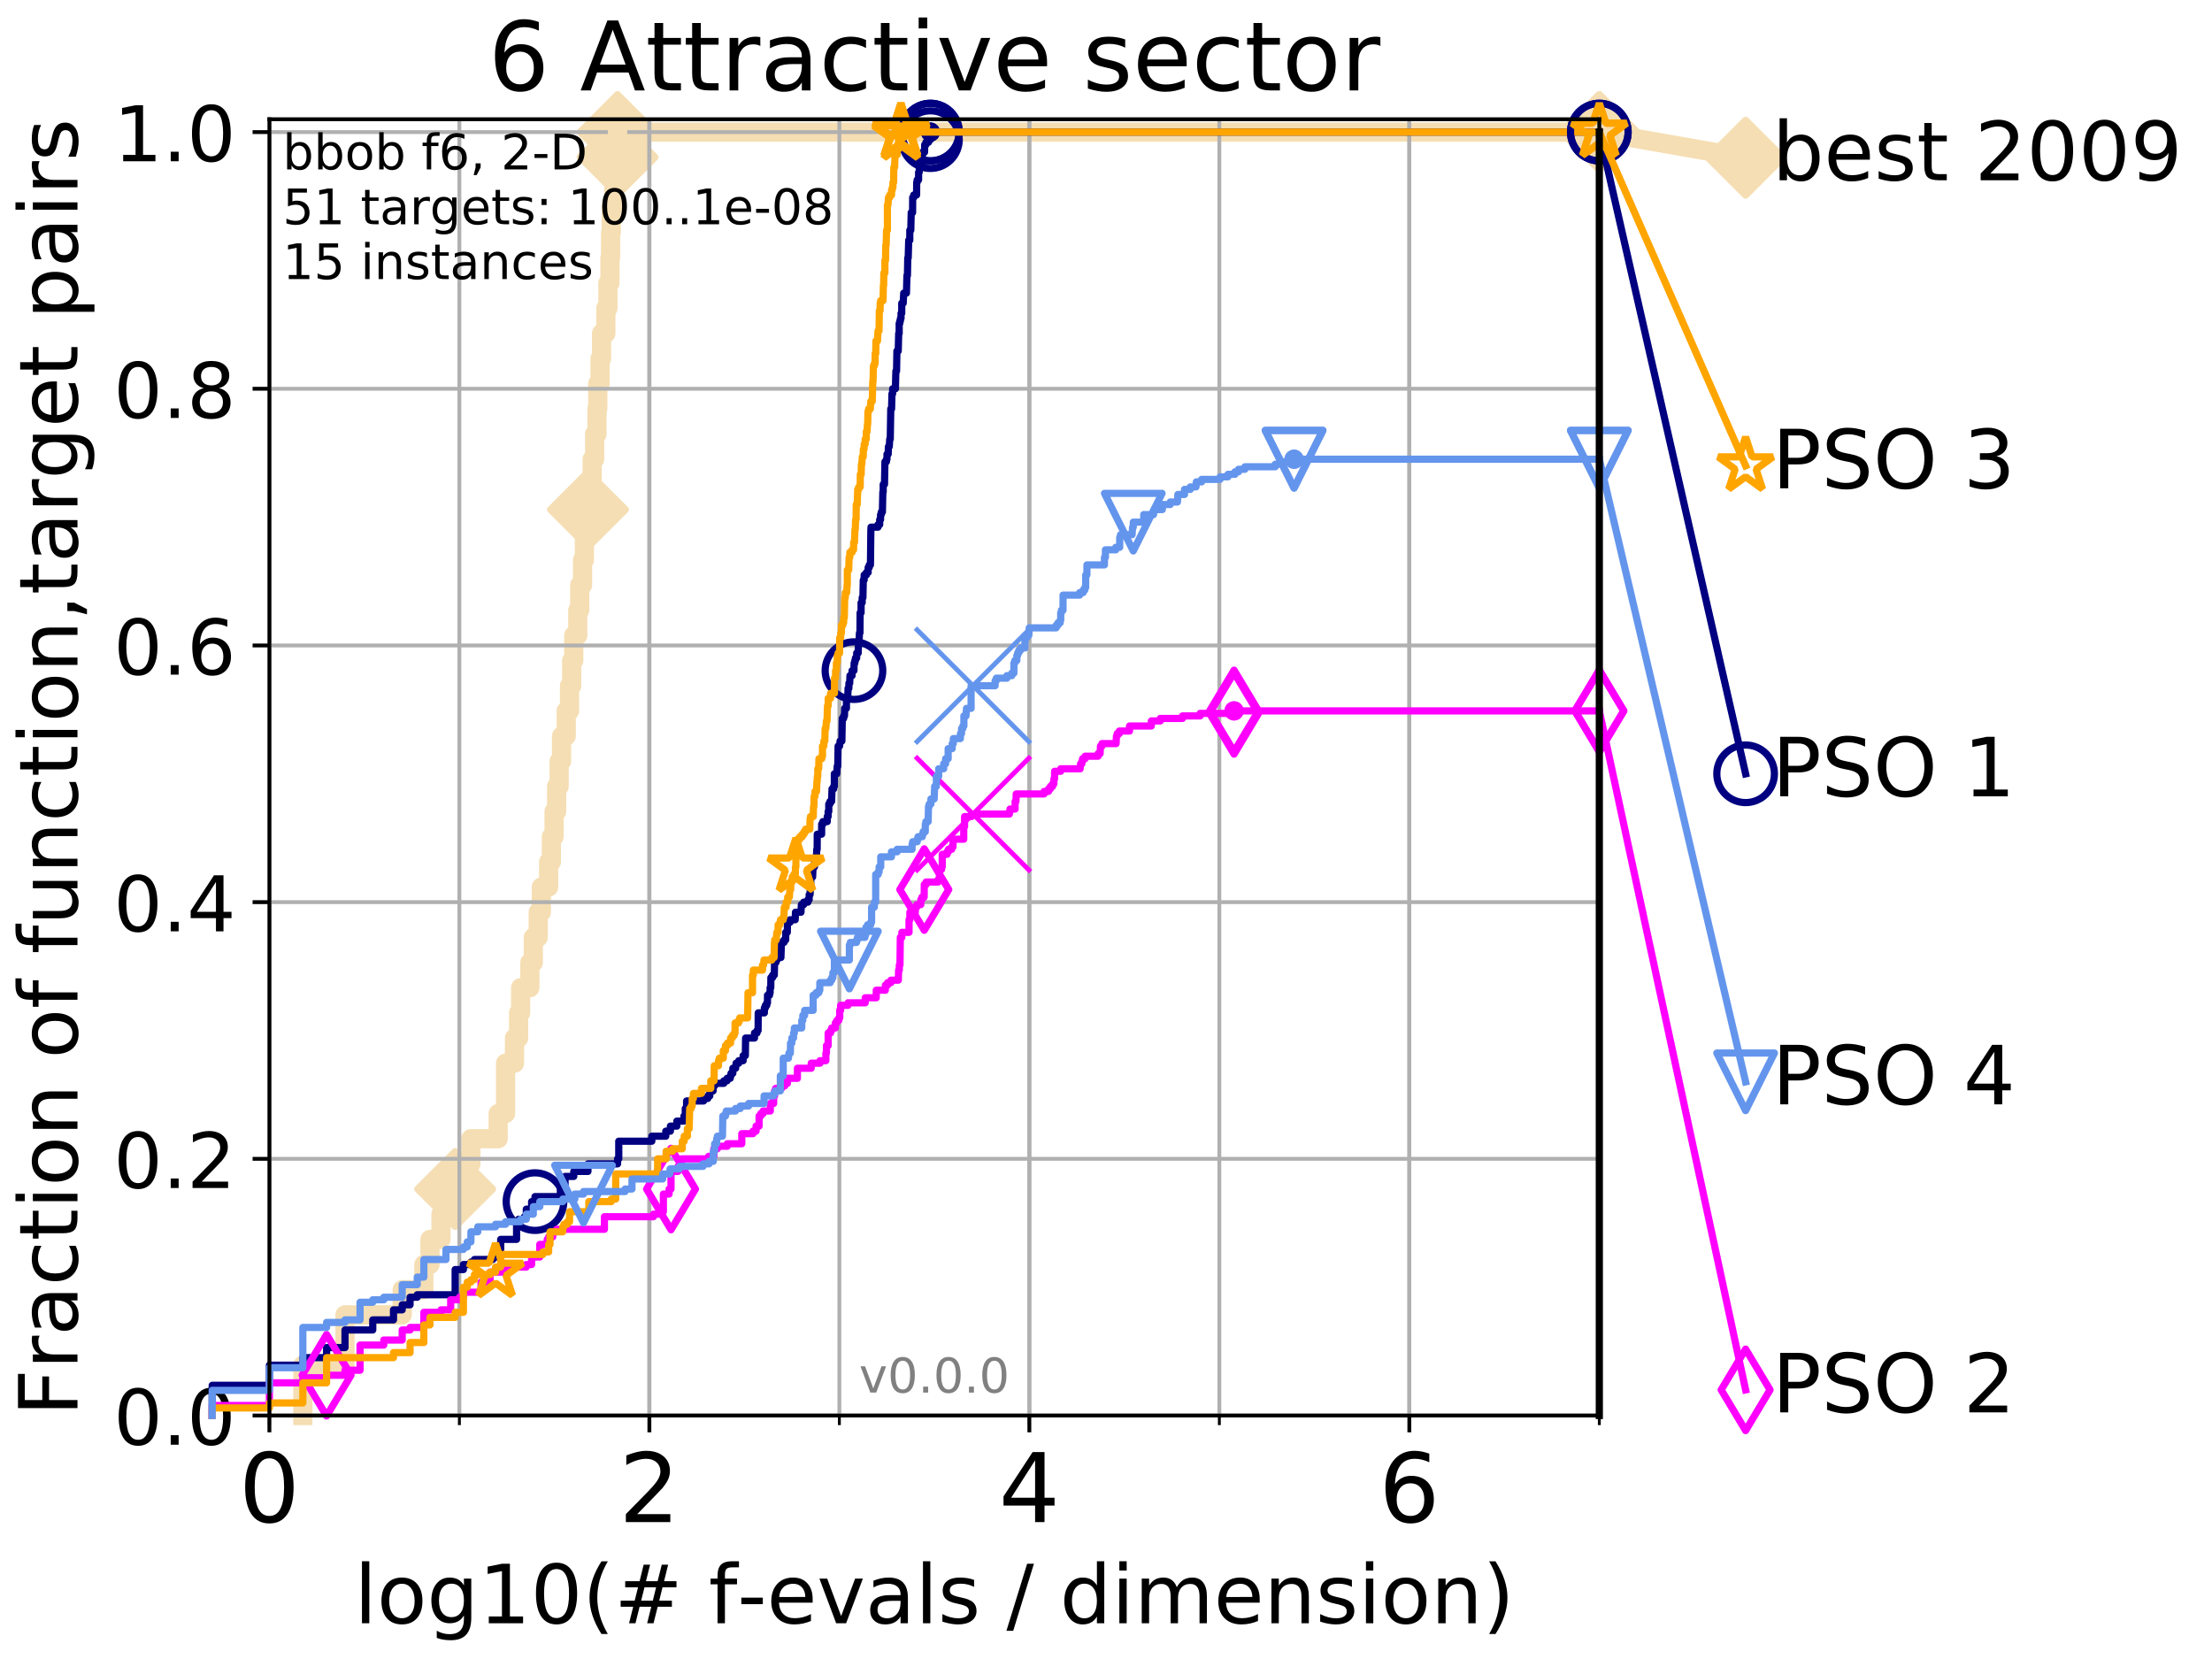 <?xml version="1.0" encoding="utf-8" standalone="no"?>
<!DOCTYPE svg PUBLIC "-//W3C//DTD SVG 1.1//EN"
  "http://www.w3.org/Graphics/SVG/1.1/DTD/svg11.dtd">
<!-- Created with matplotlib (http://matplotlib.org/) -->
<svg height="345.6pt" version="1.1" viewBox="0 0 460.8 345.6" width="460.8pt" xmlns="http://www.w3.org/2000/svg" xmlns:xlink="http://www.w3.org/1999/xlink">
 <defs>
  <style type="text/css">
*{stroke-linecap:butt;stroke-linejoin:round;}
  </style>
 </defs>
 <g id="figure_1">
  <g id="patch_1">
   <path d="M 0 345.6 
L 460.8 345.6 
L 460.8 0 
L 0 0 
z
" style="fill:#ffffff;"/>
  </g>
  <g id="axes_1">
   <g id="patch_2">
    <path d="M 56.12 294.88 
L 333.168 294.88 
L 333.168 24.84 
L 56.12 24.84 
z
" style="fill:#ffffff;"/>
   </g>
   <g id="line2d_1">
    <path d="M 63.089 294.88 
L 63.089 284.395 
L 71.87 284.395 
L 71.87 273.91 
L 83.784 273.91 
L 83.784 268.668 
L 88.294 268.668 
L 88.294 263.425 
L 89.568 263.425 
L 89.568 258.183 
L 91.863 258.183 
L 91.863 252.94 
L 94.817 252.94 
L 94.817 247.698 
L 95.698 247.698 
L 95.698 242.455 
L 98.101 242.455 
L 98.101 237.213 
L 103.777 237.213 
L 103.777 231.97 
L 105.317 231.97 
L 105.317 221.485 
L 107.177 221.485 
L 107.177 216.243 
L 108.037 216.243 
L 108.037 211 
L 108.451 211 
L 108.451 205.758 
L 110.385 205.758 
L 110.385 200.515 
L 111.101 200.515 
L 111.101 195.273 
L 112.122 195.273 
L 112.122 190.03 
L 112.771 190.03 
L 112.771 184.788 
L 114.293 184.788 
L 114.293 179.546 
L 114.866 179.546 
L 114.866 174.303 
L 115.421 174.303 
L 115.421 169.061 
L 115.958 169.061 
L 115.958 163.818 
L 116.479 163.818 
L 116.479 158.576 
L 116.984 158.576 
L 116.984 153.333 
L 117.953 153.333 
L 117.953 148.091 
L 118.645 148.091 
L 118.645 142.848 
L 119.092 142.848 
L 119.092 137.606 
L 119.527 137.606 
L 119.527 132.363 
L 120.365 132.363 
L 120.365 127.121 
L 120.77 127.121 
L 120.77 121.878 
L 121.359 121.878 
L 121.359 116.636 
L 121.741 116.636 
L 121.741 111.393 
L 122.481 111.393 
L 122.481 106.151 
L 122.661 106.151 
L 122.661 100.908 
L 123.362 100.908 
L 123.362 95.666 
L 123.87 95.666 
L 123.87 90.423 
L 124.364 90.423 
L 124.364 85.181 
L 124.525 85.181 
L 124.525 79.938 
L 125.001 79.938 
L 125.001 74.696 
L 125.31 74.696 
L 125.31 69.453 
L 126.207 69.453 
L 126.207 64.211 
L 126.639 64.211 
L 126.639 58.969 
L 127.06 58.969 
L 127.06 53.726 
L 127.198 53.726 
L 127.198 48.484 
L 127.335 48.484 
L 127.335 43.241 
L 127.872 43.241 
L 127.872 37.999 
L 128.264 37.999 
L 128.264 32.756 
L 128.648 32.756 
L 128.648 27.514 
L 333.168 27.514 
" style="fill:none;stroke:#f5deb3;stroke-linecap:square;stroke-width:4;"/>
   </g>
   <g id="line2d_2">
    <defs>
     <path d="M -0 7.778 
L 7.778 0 
L 0 -7.778 
L -7.778 -0 
z
" id="mce935c0389" style="stroke:#f5deb3;stroke-linejoin:miter;stroke-width:1.5;"/>
    </defs>
    <g>
     <use style="fill:#f5deb3;stroke:#f5deb3;stroke-linejoin:miter;stroke-width:1.5;" x="94.817" xlink:href="#mce935c0389" y="247.698"/>
     <use style="fill:#f5deb3;stroke:#f5deb3;stroke-linejoin:miter;stroke-width:1.5;" x="122.481" xlink:href="#mce935c0389" y="106.151"/>
     <use style="fill:#f5deb3;stroke:#f5deb3;stroke-linejoin:miter;stroke-width:1.5;" x="128.648" xlink:href="#mce935c0389" y="32.756"/>
     <use style="fill:#f5deb3;stroke:#f5deb3;stroke-linejoin:miter;stroke-width:1.5;" x="128.648" xlink:href="#mce935c0389" y="27.514"/>
     <use style="fill:#f5deb3;stroke:#f5deb3;stroke-linejoin:miter;stroke-width:1.5;" x="333.168" xlink:href="#mce935c0389" y="27.514"/>
    </g>
   </g>
   <g id="line2d_3">
    <path style="fill:none;stroke:#f5deb3;stroke-linecap:square;stroke-width:4;"/>
    <g/>
   </g>
   <g id="line2d_4">
    <path d="M 333.168 27.514 
L 363.643 32.861 
" style="fill:none;stroke:#f5deb3;stroke-linecap:square;stroke-width:4;"/>
    <g>
     <use style="fill:#f5deb3;stroke:#f5deb3;stroke-linejoin:miter;stroke-width:1.5;" x="333.168" xlink:href="#mce935c0389" y="27.514"/>
     <use style="fill:#f5deb3;stroke:#f5deb3;stroke-linejoin:miter;stroke-width:1.5;" x="363.643" xlink:href="#mce935c0389" y="32.861"/>
    </g>
   </g>
   <g id="matplotlib.axis_1">
    <g id="xtick_1">
     <g id="line2d_5">
      <path clip-path="url(#p8192ec5eb1)" d="M 56.12 294.88 
L 56.12 24.84 
" style="fill:none;stroke:#b0b0b0;stroke-linecap:square;stroke-width:0.8;"/>
     </g>
     <g id="line2d_6">
      <defs>
       <path d="M 0 0 
L 0 3.5 
" id="m0c05f03937" style="stroke:#000000;stroke-width:0.8;"/>
      </defs>
      <g>
       <use style="stroke:#000000;stroke-width:0.8;" x="56.12" xlink:href="#m0c05f03937" y="294.88"/>
      </g>
     </g>
     <g id="text_1">
      <!-- 0 -->
      <defs>
       <path d="M 31.781 66.406 
Q 24.172 66.406 20.328 58.906 
Q 16.5 51.422 16.5 36.375 
Q 16.5 21.391 20.328 13.891 
Q 24.172 6.391 31.781 6.391 
Q 39.453 6.391 43.281 13.891 
Q 47.125 21.391 47.125 36.375 
Q 47.125 51.422 43.281 58.906 
Q 39.453 66.406 31.781 66.406 
z
M 31.781 74.219 
Q 44.047 74.219 50.516 64.516 
Q 56.984 54.828 56.984 36.375 
Q 56.984 17.969 50.516 8.266 
Q 44.047 -1.422 31.781 -1.422 
Q 19.531 -1.422 13.062 8.266 
Q 6.594 17.969 6.594 36.375 
Q 6.594 54.828 13.062 64.516 
Q 19.531 74.219 31.781 74.219 
z
" id="DejaVuSans-30"/>
      </defs>
      <g transform="translate(49.758 317.077)scale(0.2 -0.2)">
       <use xlink:href="#DejaVuSans-30"/>
      </g>
     </g>
    </g>
    <g id="xtick_2">
     <g id="line2d_7">
      <path clip-path="url(#p8192ec5eb1)" d="M 135.277 294.88 
L 135.277 24.84 
" style="fill:none;stroke:#b0b0b0;stroke-linecap:square;stroke-width:0.8;"/>
     </g>
     <g id="line2d_8">
      <g>
       <use style="stroke:#000000;stroke-width:0.8;" x="135.277" xlink:href="#m0c05f03937" y="294.88"/>
      </g>
     </g>
     <g id="text_2">
      <!-- 2 -->
      <defs>
       <path d="M 19.188 8.297 
L 53.609 8.297 
L 53.609 0 
L 7.328 0 
L 7.328 8.297 
Q 12.938 14.109 22.625 23.891 
Q 32.328 33.688 34.812 36.531 
Q 39.547 41.844 41.422 45.531 
Q 43.312 49.219 43.312 52.781 
Q 43.312 58.594 39.234 62.25 
Q 35.156 65.922 28.609 65.922 
Q 23.969 65.922 18.812 64.312 
Q 13.672 62.703 7.812 59.422 
L 7.812 69.391 
Q 13.766 71.781 18.938 73 
Q 24.125 74.219 28.422 74.219 
Q 39.75 74.219 46.484 68.547 
Q 53.219 62.891 53.219 53.422 
Q 53.219 48.922 51.531 44.891 
Q 49.859 40.875 45.406 35.406 
Q 44.188 33.984 37.641 27.219 
Q 31.109 20.453 19.188 8.297 
z
" id="DejaVuSans-32"/>
      </defs>
      <g transform="translate(128.914 317.077)scale(0.2 -0.2)">
       <use xlink:href="#DejaVuSans-32"/>
      </g>
     </g>
    </g>
    <g id="xtick_3">
     <g id="line2d_9">
      <path clip-path="url(#p8192ec5eb1)" d="M 214.433 294.88 
L 214.433 24.84 
" style="fill:none;stroke:#b0b0b0;stroke-linecap:square;stroke-width:0.8;"/>
     </g>
     <g id="line2d_10">
      <g>
       <use style="stroke:#000000;stroke-width:0.8;" x="214.433" xlink:href="#m0c05f03937" y="294.88"/>
      </g>
     </g>
     <g id="text_3">
      <!-- 4 -->
      <defs>
       <path d="M 37.797 64.312 
L 12.891 25.391 
L 37.797 25.391 
z
M 35.203 72.906 
L 47.609 72.906 
L 47.609 25.391 
L 58.016 25.391 
L 58.016 17.188 
L 47.609 17.188 
L 47.609 0 
L 37.797 0 
L 37.797 17.188 
L 4.891 17.188 
L 4.891 26.703 
z
" id="DejaVuSans-34"/>
      </defs>
      <g transform="translate(208.071 317.077)scale(0.2 -0.2)">
       <use xlink:href="#DejaVuSans-34"/>
      </g>
     </g>
    </g>
    <g id="xtick_4">
     <g id="line2d_11">
      <path clip-path="url(#p8192ec5eb1)" d="M 293.59 294.88 
L 293.59 24.84 
" style="fill:none;stroke:#b0b0b0;stroke-linecap:square;stroke-width:0.8;"/>
     </g>
     <g id="line2d_12">
      <g>
       <use style="stroke:#000000;stroke-width:0.8;" x="293.59" xlink:href="#m0c05f03937" y="294.88"/>
      </g>
     </g>
     <g id="text_4">
      <!-- 6 -->
      <defs>
       <path d="M 33.016 40.375 
Q 26.375 40.375 22.484 35.828 
Q 18.609 31.297 18.609 23.391 
Q 18.609 15.531 22.484 10.953 
Q 26.375 6.391 33.016 6.391 
Q 39.656 6.391 43.531 10.953 
Q 47.406 15.531 47.406 23.391 
Q 47.406 31.297 43.531 35.828 
Q 39.656 40.375 33.016 40.375 
z
M 52.594 71.297 
L 52.594 62.312 
Q 48.875 64.062 45.094 64.984 
Q 41.312 65.922 37.594 65.922 
Q 27.828 65.922 22.672 59.328 
Q 17.531 52.734 16.797 39.406 
Q 19.672 43.656 24.016 45.922 
Q 28.375 48.188 33.594 48.188 
Q 44.578 48.188 50.953 41.516 
Q 57.328 34.859 57.328 23.391 
Q 57.328 12.156 50.688 5.359 
Q 44.047 -1.422 33.016 -1.422 
Q 20.359 -1.422 13.672 8.266 
Q 6.984 17.969 6.984 36.375 
Q 6.984 53.656 15.188 63.938 
Q 23.391 74.219 37.203 74.219 
Q 40.922 74.219 44.703 73.484 
Q 48.484 72.75 52.594 71.297 
z
" id="DejaVuSans-36"/>
      </defs>
      <g transform="translate(287.227 317.077)scale(0.2 -0.2)">
       <use xlink:href="#DejaVuSans-36"/>
      </g>
     </g>
    </g>
    <g id="xtick_5">
     <g id="line2d_13">
      <path clip-path="url(#p8192ec5eb1)" d="M 56.12 294.88 
L 56.12 24.84 
" style="fill:none;stroke:#b0b0b0;stroke-linecap:square;stroke-width:0.8;"/>
     </g>
     <g id="line2d_14">
      <defs>
       <path d="M 0 0 
L 0 2 
" id="m1b26fcbca2" style="stroke:#000000;stroke-width:0.6;"/>
      </defs>
      <g>
       <use style="stroke:#000000;stroke-width:0.6;" x="56.12" xlink:href="#m1b26fcbca2" y="294.88"/>
      </g>
     </g>
    </g>
    <g id="xtick_6">
     <g id="line2d_15">
      <path clip-path="url(#p8192ec5eb1)" d="M 95.698 294.88 
L 95.698 24.84 
" style="fill:none;stroke:#b0b0b0;stroke-linecap:square;stroke-width:0.8;"/>
     </g>
     <g id="line2d_16">
      <g>
       <use style="stroke:#000000;stroke-width:0.6;" x="95.698" xlink:href="#m1b26fcbca2" y="294.88"/>
      </g>
     </g>
    </g>
    <g id="xtick_7">
     <g id="line2d_17">
      <path clip-path="url(#p8192ec5eb1)" d="M 135.277 294.88 
L 135.277 24.84 
" style="fill:none;stroke:#b0b0b0;stroke-linecap:square;stroke-width:0.8;"/>
     </g>
     <g id="line2d_18">
      <g>
       <use style="stroke:#000000;stroke-width:0.6;" x="135.277" xlink:href="#m1b26fcbca2" y="294.88"/>
      </g>
     </g>
    </g>
    <g id="xtick_8">
     <g id="line2d_19">
      <path clip-path="url(#p8192ec5eb1)" d="M 174.855 294.88 
L 174.855 24.84 
" style="fill:none;stroke:#b0b0b0;stroke-linecap:square;stroke-width:0.8;"/>
     </g>
     <g id="line2d_20">
      <g>
       <use style="stroke:#000000;stroke-width:0.6;" x="174.855" xlink:href="#m1b26fcbca2" y="294.88"/>
      </g>
     </g>
    </g>
    <g id="xtick_9">
     <g id="line2d_21">
      <path clip-path="url(#p8192ec5eb1)" d="M 214.433 294.88 
L 214.433 24.84 
" style="fill:none;stroke:#b0b0b0;stroke-linecap:square;stroke-width:0.8;"/>
     </g>
     <g id="line2d_22">
      <g>
       <use style="stroke:#000000;stroke-width:0.6;" x="214.433" xlink:href="#m1b26fcbca2" y="294.88"/>
      </g>
     </g>
    </g>
    <g id="xtick_10">
     <g id="line2d_23">
      <path clip-path="url(#p8192ec5eb1)" d="M 254.011 294.88 
L 254.011 24.84 
" style="fill:none;stroke:#b0b0b0;stroke-linecap:square;stroke-width:0.8;"/>
     </g>
     <g id="line2d_24">
      <g>
       <use style="stroke:#000000;stroke-width:0.6;" x="254.011" xlink:href="#m1b26fcbca2" y="294.88"/>
      </g>
     </g>
    </g>
    <g id="xtick_11">
     <g id="line2d_25">
      <path clip-path="url(#p8192ec5eb1)" d="M 293.59 294.88 
L 293.59 24.84 
" style="fill:none;stroke:#b0b0b0;stroke-linecap:square;stroke-width:0.8;"/>
     </g>
     <g id="line2d_26">
      <g>
       <use style="stroke:#000000;stroke-width:0.6;" x="293.59" xlink:href="#m1b26fcbca2" y="294.88"/>
      </g>
     </g>
    </g>
    <g id="xtick_12">
     <g id="line2d_27">
      <path clip-path="url(#p8192ec5eb1)" d="M 333.168 294.88 
L 333.168 24.84 
" style="fill:none;stroke:#b0b0b0;stroke-linecap:square;stroke-width:0.8;"/>
     </g>
     <g id="line2d_28">
      <g>
       <use style="stroke:#000000;stroke-width:0.6;" x="333.168" xlink:href="#m1b26fcbca2" y="294.88"/>
      </g>
     </g>
    </g>
    <g id="text_5">
     <!-- log10(# f-evals / dimension) -->
     <defs>
      <path d="M 9.422 75.984 
L 18.406 75.984 
L 18.406 0 
L 9.422 0 
z
" id="DejaVuSans-6c"/>
      <path d="M 30.609 48.391 
Q 23.391 48.391 19.188 42.75 
Q 14.984 37.109 14.984 27.297 
Q 14.984 17.484 19.156 11.844 
Q 23.344 6.203 30.609 6.203 
Q 37.797 6.203 41.984 11.859 
Q 46.188 17.531 46.188 27.297 
Q 46.188 37.016 41.984 42.703 
Q 37.797 48.391 30.609 48.391 
z
M 30.609 56 
Q 42.328 56 49.016 48.375 
Q 55.719 40.766 55.719 27.297 
Q 55.719 13.875 49.016 6.219 
Q 42.328 -1.422 30.609 -1.422 
Q 18.844 -1.422 12.172 6.219 
Q 5.516 13.875 5.516 27.297 
Q 5.516 40.766 12.172 48.375 
Q 18.844 56 30.609 56 
z
" id="DejaVuSans-6f"/>
      <path d="M 45.406 27.984 
Q 45.406 37.75 41.375 43.109 
Q 37.359 48.484 30.078 48.484 
Q 22.859 48.484 18.828 43.109 
Q 14.797 37.75 14.797 27.984 
Q 14.797 18.266 18.828 12.891 
Q 22.859 7.516 30.078 7.516 
Q 37.359 7.516 41.375 12.891 
Q 45.406 18.266 45.406 27.984 
z
M 54.391 6.781 
Q 54.391 -7.172 48.188 -13.984 
Q 42 -20.797 29.203 -20.797 
Q 24.469 -20.797 20.266 -20.094 
Q 16.062 -19.391 12.109 -17.922 
L 12.109 -9.188 
Q 16.062 -11.328 19.922 -12.344 
Q 23.781 -13.375 27.781 -13.375 
Q 36.625 -13.375 41.016 -8.766 
Q 45.406 -4.156 45.406 5.172 
L 45.406 9.625 
Q 42.625 4.781 38.281 2.391 
Q 33.938 0 27.875 0 
Q 17.828 0 11.672 7.656 
Q 5.516 15.328 5.516 27.984 
Q 5.516 40.672 11.672 48.328 
Q 17.828 56 27.875 56 
Q 33.938 56 38.281 53.609 
Q 42.625 51.219 45.406 46.391 
L 45.406 54.688 
L 54.391 54.688 
z
" id="DejaVuSans-67"/>
      <path d="M 12.406 8.297 
L 28.516 8.297 
L 28.516 63.922 
L 10.984 60.406 
L 10.984 69.391 
L 28.422 72.906 
L 38.281 72.906 
L 38.281 8.297 
L 54.391 8.297 
L 54.391 0 
L 12.406 0 
z
" id="DejaVuSans-31"/>
      <path d="M 31 75.875 
Q 24.469 64.656 21.281 53.656 
Q 18.109 42.672 18.109 31.391 
Q 18.109 20.125 21.312 9.062 
Q 24.516 -2 31 -13.188 
L 23.188 -13.188 
Q 15.875 -1.703 12.234 9.375 
Q 8.594 20.453 8.594 31.391 
Q 8.594 42.281 12.203 53.312 
Q 15.828 64.359 23.188 75.875 
z
" id="DejaVuSans-28"/>
      <path d="M 51.125 44 
L 36.922 44 
L 32.812 27.688 
L 47.125 27.688 
z
M 43.797 71.781 
L 38.719 51.516 
L 52.984 51.516 
L 58.109 71.781 
L 65.922 71.781 
L 60.891 51.516 
L 76.125 51.516 
L 76.125 44 
L 58.984 44 
L 54.984 27.688 
L 70.516 27.688 
L 70.516 20.219 
L 53.078 20.219 
L 48 0 
L 40.188 0 
L 45.219 20.219 
L 30.906 20.219 
L 25.875 0 
L 18.016 0 
L 23.094 20.219 
L 7.719 20.219 
L 7.719 27.688 
L 24.906 27.688 
L 29 44 
L 13.281 44 
L 13.281 51.516 
L 30.906 51.516 
L 35.891 71.781 
z
" id="DejaVuSans-23"/>
      <path id="DejaVuSans-20"/>
      <path d="M 37.109 75.984 
L 37.109 68.5 
L 28.516 68.5 
Q 23.688 68.5 21.797 66.547 
Q 19.922 64.594 19.922 59.516 
L 19.922 54.688 
L 34.719 54.688 
L 34.719 47.703 
L 19.922 47.703 
L 19.922 0 
L 10.891 0 
L 10.891 47.703 
L 2.297 47.703 
L 2.297 54.688 
L 10.891 54.688 
L 10.891 58.5 
Q 10.891 67.625 15.141 71.797 
Q 19.391 75.984 28.609 75.984 
z
" id="DejaVuSans-66"/>
      <path d="M 4.891 31.391 
L 31.203 31.391 
L 31.203 23.391 
L 4.891 23.391 
z
" id="DejaVuSans-2d"/>
      <path d="M 56.203 29.594 
L 56.203 25.203 
L 14.891 25.203 
Q 15.484 15.922 20.484 11.062 
Q 25.484 6.203 34.422 6.203 
Q 39.594 6.203 44.453 7.469 
Q 49.312 8.734 54.109 11.281 
L 54.109 2.781 
Q 49.266 0.734 44.188 -0.344 
Q 39.109 -1.422 33.891 -1.422 
Q 20.797 -1.422 13.156 6.188 
Q 5.516 13.812 5.516 26.812 
Q 5.516 40.234 12.766 48.109 
Q 20.016 56 32.328 56 
Q 43.359 56 49.781 48.891 
Q 56.203 41.797 56.203 29.594 
z
M 47.219 32.234 
Q 47.125 39.594 43.094 43.984 
Q 39.062 48.391 32.422 48.391 
Q 24.906 48.391 20.391 44.141 
Q 15.875 39.891 15.188 32.172 
z
" id="DejaVuSans-65"/>
      <path d="M 2.984 54.688 
L 12.5 54.688 
L 29.594 8.797 
L 46.688 54.688 
L 56.203 54.688 
L 35.688 0 
L 23.484 0 
z
" id="DejaVuSans-76"/>
      <path d="M 34.281 27.484 
Q 23.391 27.484 19.188 25 
Q 14.984 22.516 14.984 16.5 
Q 14.984 11.719 18.141 8.906 
Q 21.297 6.109 26.703 6.109 
Q 34.188 6.109 38.703 11.406 
Q 43.219 16.703 43.219 25.484 
L 43.219 27.484 
z
M 52.203 31.203 
L 52.203 0 
L 43.219 0 
L 43.219 8.297 
Q 40.141 3.328 35.547 0.953 
Q 30.953 -1.422 24.312 -1.422 
Q 15.922 -1.422 10.953 3.297 
Q 6 8.016 6 15.922 
Q 6 25.141 12.172 29.828 
Q 18.359 34.516 30.609 34.516 
L 43.219 34.516 
L 43.219 35.406 
Q 43.219 41.609 39.141 45 
Q 35.062 48.391 27.688 48.391 
Q 23 48.391 18.547 47.266 
Q 14.109 46.141 10.016 43.891 
L 10.016 52.203 
Q 14.938 54.109 19.578 55.047 
Q 24.219 56 28.609 56 
Q 40.484 56 46.344 49.844 
Q 52.203 43.703 52.203 31.203 
z
" id="DejaVuSans-61"/>
      <path d="M 44.281 53.078 
L 44.281 44.578 
Q 40.484 46.531 36.375 47.5 
Q 32.281 48.484 27.875 48.484 
Q 21.188 48.484 17.844 46.438 
Q 14.5 44.391 14.5 40.281 
Q 14.5 37.156 16.891 35.375 
Q 19.281 33.594 26.516 31.984 
L 29.594 31.297 
Q 39.156 29.25 43.188 25.516 
Q 47.219 21.781 47.219 15.094 
Q 47.219 7.469 41.188 3.016 
Q 35.156 -1.422 24.609 -1.422 
Q 20.219 -1.422 15.453 -0.562 
Q 10.688 0.297 5.422 2 
L 5.422 11.281 
Q 10.406 8.688 15.234 7.391 
Q 20.062 6.109 24.812 6.109 
Q 31.156 6.109 34.562 8.281 
Q 37.984 10.453 37.984 14.406 
Q 37.984 18.062 35.516 20.016 
Q 33.062 21.969 24.703 23.781 
L 21.578 24.516 
Q 13.234 26.266 9.516 29.906 
Q 5.812 33.547 5.812 39.891 
Q 5.812 47.609 11.281 51.797 
Q 16.75 56 26.812 56 
Q 31.781 56 36.172 55.266 
Q 40.578 54.547 44.281 53.078 
z
" id="DejaVuSans-73"/>
      <path d="M 25.391 72.906 
L 33.688 72.906 
L 8.297 -9.281 
L 0 -9.281 
z
" id="DejaVuSans-2f"/>
      <path d="M 45.406 46.391 
L 45.406 75.984 
L 54.391 75.984 
L 54.391 0 
L 45.406 0 
L 45.406 8.203 
Q 42.578 3.328 38.25 0.953 
Q 33.938 -1.422 27.875 -1.422 
Q 17.969 -1.422 11.734 6.484 
Q 5.516 14.406 5.516 27.297 
Q 5.516 40.188 11.734 48.094 
Q 17.969 56 27.875 56 
Q 33.938 56 38.25 53.625 
Q 42.578 51.266 45.406 46.391 
z
M 14.797 27.297 
Q 14.797 17.391 18.875 11.75 
Q 22.953 6.109 30.078 6.109 
Q 37.203 6.109 41.297 11.75 
Q 45.406 17.391 45.406 27.297 
Q 45.406 37.203 41.297 42.844 
Q 37.203 48.484 30.078 48.484 
Q 22.953 48.484 18.875 42.844 
Q 14.797 37.203 14.797 27.297 
z
" id="DejaVuSans-64"/>
      <path d="M 9.422 54.688 
L 18.406 54.688 
L 18.406 0 
L 9.422 0 
z
M 9.422 75.984 
L 18.406 75.984 
L 18.406 64.594 
L 9.422 64.594 
z
" id="DejaVuSans-69"/>
      <path d="M 52 44.188 
Q 55.375 50.25 60.062 53.125 
Q 64.75 56 71.094 56 
Q 79.641 56 84.281 50.016 
Q 88.922 44.047 88.922 33.016 
L 88.922 0 
L 79.891 0 
L 79.891 32.719 
Q 79.891 40.578 77.094 44.375 
Q 74.312 48.188 68.609 48.188 
Q 61.625 48.188 57.562 43.547 
Q 53.516 38.922 53.516 30.906 
L 53.516 0 
L 44.484 0 
L 44.484 32.719 
Q 44.484 40.625 41.703 44.406 
Q 38.922 48.188 33.109 48.188 
Q 26.219 48.188 22.156 43.531 
Q 18.109 38.875 18.109 30.906 
L 18.109 0 
L 9.078 0 
L 9.078 54.688 
L 18.109 54.688 
L 18.109 46.188 
Q 21.188 51.219 25.484 53.609 
Q 29.781 56 35.688 56 
Q 41.656 56 45.828 52.969 
Q 50 49.953 52 44.188 
z
" id="DejaVuSans-6d"/>
      <path d="M 54.891 33.016 
L 54.891 0 
L 45.906 0 
L 45.906 32.719 
Q 45.906 40.484 42.875 44.328 
Q 39.844 48.188 33.797 48.188 
Q 26.516 48.188 22.312 43.547 
Q 18.109 38.922 18.109 30.906 
L 18.109 0 
L 9.078 0 
L 9.078 54.688 
L 18.109 54.688 
L 18.109 46.188 
Q 21.344 51.125 25.703 53.562 
Q 30.078 56 35.797 56 
Q 45.219 56 50.047 50.172 
Q 54.891 44.344 54.891 33.016 
z
" id="DejaVuSans-6e"/>
      <path d="M 8.016 75.875 
L 15.828 75.875 
Q 23.141 64.359 26.781 53.312 
Q 30.422 42.281 30.422 31.391 
Q 30.422 20.453 26.781 9.375 
Q 23.141 -1.703 15.828 -13.188 
L 8.016 -13.188 
Q 14.5 -2 17.703 9.062 
Q 20.906 20.125 20.906 31.391 
Q 20.906 42.672 17.703 53.656 
Q 14.5 64.656 8.016 75.875 
z
" id="DejaVuSans-29"/>
     </defs>
     <g transform="translate(73.803 338.154)scale(0.17 -0.17)">
      <use xlink:href="#DejaVuSans-6c"/>
      <use x="27.783" xlink:href="#DejaVuSans-6f"/>
      <use x="88.965" xlink:href="#DejaVuSans-67"/>
      <use x="152.441" xlink:href="#DejaVuSans-31"/>
      <use x="216.064" xlink:href="#DejaVuSans-30"/>
      <use x="279.688" xlink:href="#DejaVuSans-28"/>
      <use x="318.701" xlink:href="#DejaVuSans-23"/>
      <use x="402.49" xlink:href="#DejaVuSans-20"/>
      <use x="434.277" xlink:href="#DejaVuSans-66"/>
      <use x="469.404" xlink:href="#DejaVuSans-2d"/>
      <use x="505.488" xlink:href="#DejaVuSans-65"/>
      <use x="567.012" xlink:href="#DejaVuSans-76"/>
      <use x="626.191" xlink:href="#DejaVuSans-61"/>
      <use x="687.471" xlink:href="#DejaVuSans-6c"/>
      <use x="715.254" xlink:href="#DejaVuSans-73"/>
      <use x="767.354" xlink:href="#DejaVuSans-20"/>
      <use x="799.141" xlink:href="#DejaVuSans-2f"/>
      <use x="832.832" xlink:href="#DejaVuSans-20"/>
      <use x="864.619" xlink:href="#DejaVuSans-64"/>
      <use x="928.096" xlink:href="#DejaVuSans-69"/>
      <use x="955.879" xlink:href="#DejaVuSans-6d"/>
      <use x="1053.291" xlink:href="#DejaVuSans-65"/>
      <use x="1114.814" xlink:href="#DejaVuSans-6e"/>
      <use x="1178.193" xlink:href="#DejaVuSans-73"/>
      <use x="1230.293" xlink:href="#DejaVuSans-69"/>
      <use x="1258.076" xlink:href="#DejaVuSans-6f"/>
      <use x="1319.258" xlink:href="#DejaVuSans-6e"/>
      <use x="1382.637" xlink:href="#DejaVuSans-29"/>
     </g>
    </g>
   </g>
   <g id="matplotlib.axis_2">
    <g id="ytick_1">
     <g id="line2d_29">
      <path clip-path="url(#p8192ec5eb1)" d="M 56.12 294.88 
L 333.168 294.88 
" style="fill:none;stroke:#b0b0b0;stroke-linecap:square;stroke-width:0.8;"/>
     </g>
     <g id="line2d_30">
      <defs>
       <path d="M 0 0 
L -3.5 0 
" id="m11ab3c6120" style="stroke:#000000;stroke-width:0.8;"/>
      </defs>
      <g>
       <use style="stroke:#000000;stroke-width:0.8;" x="56.12" xlink:href="#m11ab3c6120" y="294.88"/>
      </g>
     </g>
     <g id="text_6">
      <!-- 0.0 -->
      <defs>
       <path d="M 10.688 12.406 
L 21 12.406 
L 21 0 
L 10.688 0 
z
" id="DejaVuSans-2e"/>
      </defs>
      <g transform="translate(23.675 300.959)scale(0.16 -0.16)">
       <use xlink:href="#DejaVuSans-30"/>
       <use x="63.623" xlink:href="#DejaVuSans-2e"/>
       <use x="95.41" xlink:href="#DejaVuSans-30"/>
      </g>
     </g>
    </g>
    <g id="ytick_2">
     <g id="line2d_31">
      <path clip-path="url(#p8192ec5eb1)" d="M 56.12 241.407 
L 333.168 241.407 
" style="fill:none;stroke:#b0b0b0;stroke-linecap:square;stroke-width:0.8;"/>
     </g>
     <g id="line2d_32">
      <g>
       <use style="stroke:#000000;stroke-width:0.8;" x="56.12" xlink:href="#m11ab3c6120" y="241.407"/>
      </g>
     </g>
     <g id="text_7">
      <!-- 0.2 -->
      <g transform="translate(23.675 247.485)scale(0.16 -0.16)">
       <use xlink:href="#DejaVuSans-30"/>
       <use x="63.623" xlink:href="#DejaVuSans-2e"/>
       <use x="95.41" xlink:href="#DejaVuSans-32"/>
      </g>
     </g>
    </g>
    <g id="ytick_3">
     <g id="line2d_33">
      <path clip-path="url(#p8192ec5eb1)" d="M 56.12 187.933 
L 333.168 187.933 
" style="fill:none;stroke:#b0b0b0;stroke-linecap:square;stroke-width:0.8;"/>
     </g>
     <g id="line2d_34">
      <g>
       <use style="stroke:#000000;stroke-width:0.8;" x="56.12" xlink:href="#m11ab3c6120" y="187.933"/>
      </g>
     </g>
     <g id="text_8">
      <!-- 0.4 -->
      <g transform="translate(23.675 194.012)scale(0.16 -0.16)">
       <use xlink:href="#DejaVuSans-30"/>
       <use x="63.623" xlink:href="#DejaVuSans-2e"/>
       <use x="95.41" xlink:href="#DejaVuSans-34"/>
      </g>
     </g>
    </g>
    <g id="ytick_4">
     <g id="line2d_35">
      <path clip-path="url(#p8192ec5eb1)" d="M 56.12 134.46 
L 333.168 134.46 
" style="fill:none;stroke:#b0b0b0;stroke-linecap:square;stroke-width:0.8;"/>
     </g>
     <g id="line2d_36">
      <g>
       <use style="stroke:#000000;stroke-width:0.8;" x="56.12" xlink:href="#m11ab3c6120" y="134.46"/>
      </g>
     </g>
     <g id="text_9">
      <!-- 0.6 -->
      <g transform="translate(23.675 140.539)scale(0.16 -0.16)">
       <use xlink:href="#DejaVuSans-30"/>
       <use x="63.623" xlink:href="#DejaVuSans-2e"/>
       <use x="95.41" xlink:href="#DejaVuSans-36"/>
      </g>
     </g>
    </g>
    <g id="ytick_5">
     <g id="line2d_37">
      <path clip-path="url(#p8192ec5eb1)" d="M 56.12 80.987 
L 333.168 80.987 
" style="fill:none;stroke:#b0b0b0;stroke-linecap:square;stroke-width:0.8;"/>
     </g>
     <g id="line2d_38">
      <g>
       <use style="stroke:#000000;stroke-width:0.8;" x="56.12" xlink:href="#m11ab3c6120" y="80.987"/>
      </g>
     </g>
     <g id="text_10">
      <!-- 0.8 -->
      <defs>
       <path d="M 31.781 34.625 
Q 24.75 34.625 20.719 30.859 
Q 16.703 27.094 16.703 20.516 
Q 16.703 13.922 20.719 10.156 
Q 24.75 6.391 31.781 6.391 
Q 38.812 6.391 42.859 10.172 
Q 46.922 13.969 46.922 20.516 
Q 46.922 27.094 42.891 30.859 
Q 38.875 34.625 31.781 34.625 
z
M 21.922 38.812 
Q 15.578 40.375 12.031 44.719 
Q 8.5 49.078 8.5 55.328 
Q 8.5 64.062 14.719 69.141 
Q 20.953 74.219 31.781 74.219 
Q 42.672 74.219 48.875 69.141 
Q 55.078 64.062 55.078 55.328 
Q 55.078 49.078 51.531 44.719 
Q 48 40.375 41.703 38.812 
Q 48.828 37.156 52.797 32.312 
Q 56.781 27.484 56.781 20.516 
Q 56.781 9.906 50.312 4.234 
Q 43.844 -1.422 31.781 -1.422 
Q 19.734 -1.422 13.25 4.234 
Q 6.781 9.906 6.781 20.516 
Q 6.781 27.484 10.781 32.312 
Q 14.797 37.156 21.922 38.812 
z
M 18.312 54.391 
Q 18.312 48.734 21.844 45.562 
Q 25.391 42.391 31.781 42.391 
Q 38.141 42.391 41.719 45.562 
Q 45.312 48.734 45.312 54.391 
Q 45.312 60.062 41.719 63.234 
Q 38.141 66.406 31.781 66.406 
Q 25.391 66.406 21.844 63.234 
Q 18.312 60.062 18.312 54.391 
z
" id="DejaVuSans-38"/>
      </defs>
      <g transform="translate(23.675 87.066)scale(0.16 -0.16)">
       <use xlink:href="#DejaVuSans-30"/>
       <use x="63.623" xlink:href="#DejaVuSans-2e"/>
       <use x="95.41" xlink:href="#DejaVuSans-38"/>
      </g>
     </g>
    </g>
    <g id="ytick_6">
     <g id="line2d_39">
      <path clip-path="url(#p8192ec5eb1)" d="M 56.12 27.514 
L 333.168 27.514 
" style="fill:none;stroke:#b0b0b0;stroke-linecap:square;stroke-width:0.8;"/>
     </g>
     <g id="line2d_40">
      <g>
       <use style="stroke:#000000;stroke-width:0.8;" x="56.12" xlink:href="#m11ab3c6120" y="27.514"/>
      </g>
     </g>
     <g id="text_11">
      <!-- 1.0 -->
      <g transform="translate(23.675 33.592)scale(0.16 -0.16)">
       <use xlink:href="#DejaVuSans-31"/>
       <use x="63.623" xlink:href="#DejaVuSans-2e"/>
       <use x="95.41" xlink:href="#DejaVuSans-30"/>
      </g>
     </g>
    </g>
    <g id="text_12">
     <!-- Fraction of function,target pairs -->
     <defs>
      <path d="M 9.812 72.906 
L 51.703 72.906 
L 51.703 64.594 
L 19.672 64.594 
L 19.672 43.109 
L 48.578 43.109 
L 48.578 34.812 
L 19.672 34.812 
L 19.672 0 
L 9.812 0 
z
" id="DejaVuSans-46"/>
      <path d="M 41.109 46.297 
Q 39.594 47.172 37.812 47.578 
Q 36.031 48 33.891 48 
Q 26.266 48 22.188 43.047 
Q 18.109 38.094 18.109 28.812 
L 18.109 0 
L 9.078 0 
L 9.078 54.688 
L 18.109 54.688 
L 18.109 46.188 
Q 20.953 51.172 25.484 53.578 
Q 30.031 56 36.531 56 
Q 37.453 56 38.578 55.875 
Q 39.703 55.766 41.062 55.516 
z
" id="DejaVuSans-72"/>
      <path d="M 48.781 52.594 
L 48.781 44.188 
Q 44.969 46.297 41.141 47.344 
Q 37.312 48.391 33.406 48.391 
Q 24.656 48.391 19.812 42.844 
Q 14.984 37.312 14.984 27.297 
Q 14.984 17.281 19.812 11.734 
Q 24.656 6.203 33.406 6.203 
Q 37.312 6.203 41.141 7.25 
Q 44.969 8.297 48.781 10.406 
L 48.781 2.094 
Q 45.016 0.344 40.984 -0.531 
Q 36.969 -1.422 32.422 -1.422 
Q 20.062 -1.422 12.781 6.344 
Q 5.516 14.109 5.516 27.297 
Q 5.516 40.672 12.859 48.328 
Q 20.219 56 33.016 56 
Q 37.156 56 41.109 55.141 
Q 45.062 54.297 48.781 52.594 
z
" id="DejaVuSans-63"/>
      <path d="M 18.312 70.219 
L 18.312 54.688 
L 36.812 54.688 
L 36.812 47.703 
L 18.312 47.703 
L 18.312 18.016 
Q 18.312 11.328 20.141 9.422 
Q 21.969 7.516 27.594 7.516 
L 36.812 7.516 
L 36.812 0 
L 27.594 0 
Q 17.188 0 13.234 3.875 
Q 9.281 7.766 9.281 18.016 
L 9.281 47.703 
L 2.688 47.703 
L 2.688 54.688 
L 9.281 54.688 
L 9.281 70.219 
z
" id="DejaVuSans-74"/>
      <path d="M 8.5 21.578 
L 8.5 54.688 
L 17.484 54.688 
L 17.484 21.922 
Q 17.484 14.156 20.5 10.266 
Q 23.531 6.391 29.594 6.391 
Q 36.859 6.391 41.078 11.031 
Q 45.312 15.672 45.312 23.688 
L 45.312 54.688 
L 54.297 54.688 
L 54.297 0 
L 45.312 0 
L 45.312 8.406 
Q 42.047 3.422 37.719 1 
Q 33.406 -1.422 27.688 -1.422 
Q 18.266 -1.422 13.375 4.438 
Q 8.5 10.297 8.5 21.578 
z
M 31.109 56 
z
" id="DejaVuSans-75"/>
      <path d="M 11.719 12.406 
L 22.016 12.406 
L 22.016 4 
L 14.016 -11.625 
L 7.719 -11.625 
L 11.719 4 
z
" id="DejaVuSans-2c"/>
      <path d="M 18.109 8.203 
L 18.109 -20.797 
L 9.078 -20.797 
L 9.078 54.688 
L 18.109 54.688 
L 18.109 46.391 
Q 20.953 51.266 25.266 53.625 
Q 29.594 56 35.594 56 
Q 45.562 56 51.781 48.094 
Q 58.016 40.188 58.016 27.297 
Q 58.016 14.406 51.781 6.484 
Q 45.562 -1.422 35.594 -1.422 
Q 29.594 -1.422 25.266 0.953 
Q 20.953 3.328 18.109 8.203 
z
M 48.688 27.297 
Q 48.688 37.203 44.609 42.844 
Q 40.531 48.484 33.406 48.484 
Q 26.266 48.484 22.188 42.844 
Q 18.109 37.203 18.109 27.297 
Q 18.109 17.391 22.188 11.75 
Q 26.266 6.109 33.406 6.109 
Q 40.531 6.109 44.609 11.75 
Q 48.688 17.391 48.688 27.297 
z
" id="DejaVuSans-70"/>
     </defs>
     <g transform="translate(16.14 294.999)rotate(-90)scale(0.17 -0.17)">
      <use xlink:href="#DejaVuSans-46"/>
      <use x="57.41" xlink:href="#DejaVuSans-72"/>
      <use x="98.523" xlink:href="#DejaVuSans-61"/>
      <use x="159.803" xlink:href="#DejaVuSans-63"/>
      <use x="214.783" xlink:href="#DejaVuSans-74"/>
      <use x="253.992" xlink:href="#DejaVuSans-69"/>
      <use x="281.775" xlink:href="#DejaVuSans-6f"/>
      <use x="342.957" xlink:href="#DejaVuSans-6e"/>
      <use x="406.336" xlink:href="#DejaVuSans-20"/>
      <use x="438.123" xlink:href="#DejaVuSans-6f"/>
      <use x="499.305" xlink:href="#DejaVuSans-66"/>
      <use x="534.51" xlink:href="#DejaVuSans-20"/>
      <use x="566.297" xlink:href="#DejaVuSans-66"/>
      <use x="601.502" xlink:href="#DejaVuSans-75"/>
      <use x="664.881" xlink:href="#DejaVuSans-6e"/>
      <use x="728.26" xlink:href="#DejaVuSans-63"/>
      <use x="783.24" xlink:href="#DejaVuSans-74"/>
      <use x="822.449" xlink:href="#DejaVuSans-69"/>
      <use x="850.232" xlink:href="#DejaVuSans-6f"/>
      <use x="911.414" xlink:href="#DejaVuSans-6e"/>
      <use x="974.793" xlink:href="#DejaVuSans-2c"/>
      <use x="1006.58" xlink:href="#DejaVuSans-74"/>
      <use x="1045.789" xlink:href="#DejaVuSans-61"/>
      <use x="1107.068" xlink:href="#DejaVuSans-72"/>
      <use x="1148.166" xlink:href="#DejaVuSans-67"/>
      <use x="1211.643" xlink:href="#DejaVuSans-65"/>
      <use x="1273.166" xlink:href="#DejaVuSans-74"/>
      <use x="1312.375" xlink:href="#DejaVuSans-20"/>
      <use x="1344.162" xlink:href="#DejaVuSans-70"/>
      <use x="1407.639" xlink:href="#DejaVuSans-61"/>
      <use x="1468.918" xlink:href="#DejaVuSans-69"/>
      <use x="1496.701" xlink:href="#DejaVuSans-72"/>
      <use x="1537.814" xlink:href="#DejaVuSans-73"/>
     </g>
    </g>
   </g>
   <g id="line2d_41">
    <defs>
     <path d="M 0 1.5 
C 0.398 1.5 0.779 1.342 1.061 1.061 
C 1.342 0.779 1.5 0.398 1.5 0 
C 1.5 -0.398 1.342 -0.779 1.061 -1.061 
C 0.779 -1.342 0.398 -1.5 0 -1.5 
C -0.398 -1.5 -0.779 -1.342 -1.061 -1.061 
C -1.342 -0.779 -1.5 -0.398 -1.5 0 
C -1.5 0.398 -1.342 0.779 -1.061 1.061 
C -0.779 1.342 -0.398 1.5 0 1.5 
z
" id="mf85c6158c6" style="stroke:#f5deb3;"/>
    </defs>
    <g>
     <use style="fill:#f5deb3;stroke:#f5deb3;" x="128.648" xlink:href="#mf85c6158c6" y="27.514"/>
     <use style="fill:#f5deb3;stroke:#f5deb3;" x="128.648" xlink:href="#mf85c6158c6" y="27.514"/>
    </g>
   </g>
   <g id="line2d_42">
    <defs>
     <path d="M 0 1.5 
C 0.398 1.5 0.779 1.342 1.061 1.061 
C 1.342 0.779 1.5 0.398 1.5 0 
C 1.5 -0.398 1.342 -0.779 1.061 -1.061 
C 0.779 -1.342 0.398 -1.5 0 -1.5 
C -0.398 -1.5 -0.779 -1.342 -1.061 -1.061 
C -1.342 -0.779 -1.5 -0.398 -1.5 0 
C -1.5 0.398 -1.342 0.779 -1.061 1.061 
C -0.779 1.342 -0.398 1.5 0 1.5 
z
" id="m0e0ca65692" style="stroke:#000080;"/>
    </defs>
    <g>
     <use style="fill:#000080;stroke:#000080;" x="193.824" xlink:href="#m0e0ca65692" y="27.514"/>
     <use style="fill:#000080;stroke:#000080;" x="193.824" xlink:href="#m0e0ca65692" y="27.514"/>
    </g>
   </g>
   <g id="line2d_43">
    <path d="M 44.206 294.88 
L 44.206 288.589 
L 56.12 288.589 
L 56.12 284.395 
L 63.089 284.395 
L 63.089 282.822 
L 68.034 282.822 
L 68.034 280.725 
L 71.87 280.725 
L 71.87 277.056 
L 77.653 277.056 
L 77.653 274.959 
L 81.973 274.959 
L 81.973 272.862 
L 83.784 272.862 
L 83.784 271.813 
L 85.422 271.813 
L 85.422 270.24 
L 86.918 270.24 
L 86.918 269.716 
L 94.817 269.716 
L 94.817 264.474 
L 96.537 264.474 
L 96.537 263.425 
L 98.101 263.425 
L 98.101 262.901 
L 98.832 262.901 
L 98.832 262.377 
L 102.668 262.377 
L 102.668 261.852 
L 103.777 261.852 
L 103.777 260.28 
L 104.306 260.28 
L 104.306 258.183 
L 107.613 258.183 
L 107.613 255.037 
L 108.037 255.037 
L 108.037 253.989 
L 109.251 253.989 
L 109.251 253.464 
L 109.637 253.464 
L 109.637 251.892 
L 110.746 251.892 
L 110.746 250.319 
L 111.448 250.319 
L 111.448 249.27 
L 116.733 249.27 
L 116.733 247.698 
L 117.716 247.698 
L 117.716 245.076 
L 119.527 245.076 
L 119.527 244.028 
L 122.481 244.028 
L 122.481 242.455 
L 128.648 242.455 
L 128.648 241.407 
L 128.898 241.407 
L 128.898 237.737 
L 135.785 237.737 
L 135.785 236.689 
L 138.695 236.689 
L 138.695 235.64 
L 139.654 235.64 
L 139.654 234.592 
L 140.999 234.592 
L 140.999 233.543 
L 142.474 233.543 
L 142.474 232.495 
L 142.754 232.495 
L 142.754 230.922 
L 143.03 230.922 
L 143.03 229.349 
L 146.578 229.349 
L 146.578 228.825 
L 147.447 228.825 
L 147.447 228.301 
L 147.865 228.301 
L 147.865 227.252 
L 148.553 227.252 
L 148.553 226.204 
L 148.868 226.204 
L 148.868 225.679 
L 150.784 225.679 
L 150.784 225.155 
L 151.468 225.155 
L 151.468 224.631 
L 152.125 224.631 
L 152.125 224.107 
L 152.285 224.107 
L 152.285 223.582 
L 152.665 223.582 
L 152.665 222.534 
L 153.248 222.534 
L 153.339 221.485 
L 153.9 221.485 
L 153.9 220.961 
L 154.807 220.961 
L 154.807 219.913 
L 155.27 219.913 
L 155.323 216.243 
L 157.174 216.243 
L 157.174 215.194 
L 157.695 215.194 
L 157.695 214.67 
L 157.927 214.67 
L 157.95 211 
L 159.234 211 
L 159.234 209.952 
L 159.445 209.952 
L 159.445 209.428 
L 159.738 209.428 
L 159.738 208.903 
L 159.882 208.903 
L 159.882 207.331 
L 160.308 207.331 
L 160.308 206.806 
L 160.428 206.806 
L 160.428 205.758 
L 160.567 205.758 
L 160.586 203.661 
L 160.938 203.661 
L 160.938 203.137 
L 161.301 203.137 
L 161.357 200.515 
L 161.638 200.515 
L 161.638 199.991 
L 161.877 199.991 
L 161.877 199.467 
L 162.681 199.467 
L 162.785 196.321 
L 163.331 196.321 
L 163.331 195.797 
L 163.681 195.797 
L 163.681 194.224 
L 164.007 194.224 
L 164.055 192.127 
L 164.594 192.127 
L 164.594 191.603 
L 165.654 191.603 
L 165.713 190.03 
L 166.858 190.03 
L 166.94 188.458 
L 167.424 188.458 
L 167.424 187.933 
L 168.302 187.933 
L 168.302 187.409 
L 168.564 187.409 
L 168.564 186.361 
L 168.749 186.361 
L 168.834 184.264 
L 168.895 184.264 
L 168.895 182.691 
L 169.28 182.691 
L 169.375 180.594 
L 169.668 180.594 
L 169.737 179.021 
L 170.058 179.021 
L 170.149 176.924 
L 170.228 176.924 
L 170.25 173.779 
L 171.158 173.779 
L 171.169 171.682 
L 171.423 171.682 
L 171.423 171.158 
L 172.332 171.158 
L 172.332 170.109 
L 172.51 170.109 
L 172.51 169.061 
L 172.648 169.061 
L 172.648 167.488 
L 172.9 167.488 
L 172.9 166.964 
L 173.234 166.964 
L 173.328 164.342 
L 173.663 164.342 
L 173.663 163.818 
L 173.81 163.818 
L 173.81 161.197 
L 174.314 161.197 
L 174.402 159.624 
L 174.516 159.624 
L 174.595 155.43 
L 174.898 155.43 
L 175 154.382 
L 175.38 154.382 
L 175.463 149.663 
L 175.743 149.663 
L 175.743 149.139 
L 175.921 149.139 
L 175.962 147.566 
L 176.328 147.566 
L 176.328 145.994 
L 176.446 145.994 
L 176.446 145.469 
L 176.594 145.469 
L 176.672 143.372 
L 176.841 143.372 
L 176.841 142.324 
L 177.009 142.324 
L 177.062 140.751 
L 177.502 140.751 
L 177.502 139.703 
L 177.895 139.703 
L 177.931 138.13 
L 178.082 138.13 
L 178.082 137.606 
L 178.202 137.606 
L 178.202 137.081 
L 178.462 137.081 
L 178.462 136.033 
L 178.78 136.033 
L 178.821 134.46 
L 178.929 134.46 
L 179.038 131.839 
L 179.145 131.839 
L 179.178 127.645 
L 179.378 127.645 
L 179.378 125.548 
L 179.607 125.548 
L 179.607 124.499 
L 179.763 124.499 
L 179.84 120.83 
L 180.02 120.83 
L 180.02 119.781 
L 180.478 119.781 
L 180.478 119.257 
L 180.852 119.257 
L 180.852 118.209 
L 181.081 118.209 
L 181.081 117.684 
L 181.33 117.684 
L 181.418 110.345 
L 181.448 110.345 
L 181.448 109.821 
L 182.896 109.821 
L 182.896 109.296 
L 183.253 109.296 
L 183.253 108.248 
L 183.436 108.248 
L 183.436 107.199 
L 183.582 107.199 
L 183.582 106.675 
L 183.818 106.675 
L 183.91 102.481 
L 183.986 102.481 
L 183.986 100.908 
L 184.256 100.908 
L 184.346 96.19 
L 184.66 96.19 
L 184.66 95.666 
L 184.776 95.666 
L 184.776 94.617 
L 185.025 94.617 
L 185.068 93.045 
L 185.252 93.045 
L 185.345 91.472 
L 185.457 91.472 
L 185.563 85.181 
L 185.733 85.181 
L 185.81 82.035 
L 185.951 82.035 
L 185.951 80.987 
L 186.535 80.987 
L 186.622 77.317 
L 186.769 77.317 
L 186.842 73.123 
L 187.118 73.123 
L 187.214 69.453 
L 187.315 69.453 
L 187.315 67.356 
L 187.452 67.356 
L 187.452 66.832 
L 187.579 66.832 
L 187.579 66.308 
L 187.702 66.308 
L 187.702 65.259 
L 187.848 65.259 
L 187.848 63.163 
L 188.152 63.163 
L 188.258 61.066 
L 188.828 61.066 
L 188.931 57.396 
L 189.036 57.396 
L 189.104 53.726 
L 189.194 53.726 
L 189.302 50.056 
L 189.526 50.056 
L 189.526 47.959 
L 189.737 47.959 
L 189.82 44.29 
L 190.109 44.29 
L 190.127 41.144 
L 190.352 41.144 
L 190.352 40.62 
L 190.945 40.62 
L 190.962 37.999 
L 191.059 37.999 
L 191.059 37.474 
L 191.358 37.474 
L 191.358 35.902 
L 191.483 35.902 
L 191.522 34.853 
L 191.876 34.853 
L 191.876 34.329 
L 192.111 34.329 
L 192.177 31.708 
L 192.602 31.708 
L 192.629 30.135 
L 192.905 30.135 
L 192.905 29.611 
L 193.453 29.611 
L 193.453 29.086 
L 193.824 29.086 
L 193.824 27.514 
L 333.168 27.514 
L 333.168 27.514 
" style="fill:none;stroke:#000080;stroke-linecap:square;stroke-width:1.5;"/>
   </g>
   <g id="line2d_44">
    <defs>
     <path d="M 0 6 
C 1.591 6 3.117 5.368 4.243 4.243 
C 5.368 3.117 6 1.591 6 0 
C 6 -1.591 5.368 -3.117 4.243 -4.243 
C 3.117 -5.368 1.591 -6 0 -6 
C -1.591 -6 -3.117 -5.368 -4.243 -4.243 
C -5.368 -3.117 -6 -1.591 -6 0 
C -6 1.591 -5.368 3.117 -4.243 4.243 
C -3.117 5.368 -1.591 6 0 6 
z
" id="m17a7e9ecca" style="stroke:#000080;stroke-width:1.5;"/>
    </defs>
    <g>
     <use style="fill-opacity:0;stroke:#000080;stroke-width:1.5;" x="111.448" xlink:href="#m17a7e9ecca" y="250.319"/>
     <use style="fill-opacity:0;stroke:#000080;stroke-width:1.5;" x="177.895" xlink:href="#m17a7e9ecca" y="139.703"/>
     <use style="fill-opacity:0;stroke:#000080;stroke-width:1.5;" x="193.824" xlink:href="#m17a7e9ecca" y="29.086"/>
     <use style="fill-opacity:0;stroke:#000080;stroke-width:1.5;" x="193.824" xlink:href="#m17a7e9ecca" y="27.514"/>
     <use style="fill-opacity:0;stroke:#000080;stroke-width:1.5;" x="193.824" xlink:href="#m17a7e9ecca" y="27.514"/>
     <use style="fill-opacity:0;stroke:#000080;stroke-width:1.5;" x="333.168" xlink:href="#m17a7e9ecca" y="27.514"/>
    </g>
   </g>
   <g id="line2d_45">
    <path style="fill:none;stroke:#000080;stroke-linecap:square;stroke-width:1.5;"/>
    <g/>
   </g>
   <g id="line2d_46">
    <defs>
     <path d="M 0 1.5 
C 0.398 1.5 0.779 1.342 1.061 1.061 
C 1.342 0.779 1.5 0.398 1.5 0 
C 1.5 -0.398 1.342 -0.779 1.061 -1.061 
C 0.779 -1.342 0.398 -1.5 0 -1.5 
C -0.398 -1.5 -0.779 -1.342 -1.061 -1.061 
C -1.342 -0.779 -1.5 -0.398 -1.5 0 
C -1.5 0.398 -1.342 0.779 -1.061 1.061 
C -0.779 1.342 -0.398 1.5 0 1.5 
z
" id="md59a75cefc" style="stroke:#ff00ff;"/>
    </defs>
    <g>
     <use style="fill:#ff00ff;stroke:#ff00ff;" x="257.077" xlink:href="#md59a75cefc" y="148.091"/>
     <use style="fill:#ff00ff;stroke:#ff00ff;" x="257.077" xlink:href="#md59a75cefc" y="148.091"/>
    </g>
   </g>
   <g id="line2d_47">
    <path d="M 44.206 294.88 
L 44.206 292.783 
L 56.12 292.783 
L 56.12 288.065 
L 63.089 288.065 
L 63.089 287.016 
L 68.034 287.016 
L 68.034 286.492 
L 71.87 286.492 
L 71.87 285.444 
L 75.004 285.444 
L 75.004 280.201 
L 79.949 280.201 
L 79.949 279.153 
L 83.784 279.153 
L 83.784 277.056 
L 85.422 277.056 
L 85.422 276.531 
L 88.294 276.531 
L 88.294 273.386 
L 91.863 273.386 
L 91.863 272.862 
L 93.887 272.862 
L 93.887 270.765 
L 95.698 270.765 
L 95.698 270.24 
L 96.537 270.24 
L 96.537 269.192 
L 100.208 269.192 
L 100.208 267.095 
L 101.482 267.095 
L 101.482 266.571 
L 102.085 266.571 
L 102.085 264.998 
L 105.317 264.998 
L 105.317 264.474 
L 106.272 264.474 
L 106.272 263.949 
L 109.637 263.949 
L 109.637 263.425 
L 110.746 263.425 
L 110.746 261.852 
L 112.45 261.852 
L 112.45 259.231 
L 113.999 259.231 
L 113.999 258.183 
L 114.293 258.183 
L 114.293 257.658 
L 115.146 257.658 
L 115.146 256.61 
L 115.958 256.61 
L 115.958 256.086 
L 125.913 256.086 
L 125.913 253.464 
L 136.115 253.464 
L 136.115 252.94 
L 137.529 252.94 
L 137.529 252.416 
L 138.194 252.416 
L 138.194 248.746 
L 139.385 248.746 
L 139.385 247.698 
L 139.786 247.698 
L 139.786 244.028 
L 141.243 244.028 
L 141.243 242.979 
L 141.957 242.979 
L 141.957 241.407 
L 147.615 241.407 
L 147.615 240.882 
L 148.711 240.882 
L 148.711 239.31 
L 149.443 239.31 
L 149.443 238.785 
L 151.501 238.785 
L 151.501 238.261 
L 154.529 238.261 
L 154.529 236.164 
L 156.859 236.164 
L 156.859 235.64 
L 157.508 235.64 
L 157.508 234.592 
L 158.133 234.592 
L 158.133 232.495 
L 158.493 232.495 
L 158.493 231.97 
L 158.954 231.97 
L 158.954 231.446 
L 160.468 231.446 
L 160.468 229.873 
L 161.168 229.873 
L 161.168 228.301 
L 161.357 228.301 
L 161.357 227.252 
L 161.582 227.252 
L 161.582 226.728 
L 162.82 226.728 
L 162.82 226.204 
L 163.482 226.204 
L 163.482 225.679 
L 164.039 225.679 
L 164.039 224.631 
L 166.117 224.631 
L 166.117 222.534 
L 168.992 222.534 
L 168.992 221.485 
L 170.825 221.485 
L 170.825 220.961 
L 172.041 220.961 
L 172.041 219.388 
L 172.162 219.388 
L 172.162 217.816 
L 172.52 217.816 
L 172.52 215.194 
L 173.015 215.194 
L 173.015 214.67 
L 173.253 214.67 
L 173.253 214.146 
L 174.018 214.146 
L 174.018 213.097 
L 174.322 213.097 
L 174.322 212.573 
L 174.751 212.573 
L 174.751 212.049 
L 174.932 212.049 
L 174.932 210.476 
L 175.119 210.476 
L 175.119 209.428 
L 176.664 209.428 
L 176.664 208.903 
L 180.241 208.903 
L 180.241 207.855 
L 182.542 207.855 
L 182.542 206.282 
L 184.435 206.282 
L 184.435 205.234 
L 184.896 205.234 
L 184.896 204.709 
L 185.6 204.709 
L 185.6 204.185 
L 187.139 204.185 
L 187.194 202.088 
L 187.344 202.088 
L 187.344 201.04 
L 187.48 201.04 
L 187.554 195.273 
L 187.872 195.273 
L 187.872 194.224 
L 189.365 194.224 
L 189.365 191.603 
L 189.541 191.603 
L 189.541 190.03 
L 190.68 190.03 
L 190.68 188.982 
L 190.979 188.982 
L 190.979 188.458 
L 191.816 188.458 
L 191.816 187.409 
L 192.064 187.409 
L 192.064 186.885 
L 192.519 186.885 
L 192.546 184.264 
L 192.923 184.264 
L 192.923 183.739 
L 195.442 183.739 
L 195.442 183.215 
L 195.707 183.215 
L 195.707 181.118 
L 196.148 181.118 
L 196.148 180.594 
L 196.282 180.594 
L 196.282 177.973 
L 197.285 177.973 
L 197.285 177.449 
L 197.567 177.449 
L 197.567 176.924 
L 198.264 176.924 
L 198.264 176.4 
L 198.532 176.4 
L 198.532 174.827 
L 200.765 174.827 
L 200.765 172.206 
L 200.937 172.206 
L 200.937 170.109 
L 202.376 170.109 
L 202.376 169.585 
L 210.271 169.585 
L 210.271 169.061 
L 210.406 169.061 
L 210.406 168.536 
L 211.466 168.536 
L 211.466 166.964 
L 211.644 166.964 
L 211.698 165.391 
L 217.505 165.391 
L 217.505 164.867 
L 218.422 164.867 
L 218.422 164.342 
L 218.81 164.342 
L 218.81 163.818 
L 219.276 163.818 
L 219.276 163.294 
L 219.547 163.294 
L 219.547 162.245 
L 219.692 162.245 
L 219.692 160.673 
L 220.957 160.673 
L 220.957 160.148 
L 225.022 160.148 
L 225.103 159.1 
L 225.375 159.1 
L 225.375 158.576 
L 225.515 158.576 
L 225.515 158.051 
L 226.058 158.051 
L 226.058 157.527 
L 228.75 157.527 
L 228.75 157.003 
L 229.168 157.003 
L 229.251 155.43 
L 229.557 155.43 
L 229.557 154.906 
L 232.505 154.906 
L 232.574 153.333 
L 232.735 153.333 
L 232.735 152.809 
L 233.183 152.809 
L 233.183 152.285 
L 235.299 152.285 
L 235.299 151.236 
L 239.843 151.236 
L 239.843 150.188 
L 241.717 150.188 
L 241.717 149.663 
L 246.332 149.663 
L 246.332 149.139 
L 250.005 149.139 
L 250.005 148.615 
L 257.077 148.615 
L 257.077 148.091 
L 333.168 148.091 
L 333.168 148.091 
" style="fill:none;stroke:#ff00ff;stroke-linecap:square;stroke-width:1.5;"/>
   </g>
   <g id="line2d_48">
    <defs>
     <path d="M -0 8.485 
L 5.091 0 
L 0 -8.485 
L -5.091 -0 
z
" id="mc2045d83f2" style="stroke:#ff00ff;stroke-linejoin:miter;stroke-width:1.5;"/>
    </defs>
    <g>
     <use style="fill-opacity:0;stroke:#ff00ff;stroke-linejoin:miter;stroke-width:1.5;" x="68.034" xlink:href="#mc2045d83f2" y="286.492"/>
     <use style="fill-opacity:0;stroke:#ff00ff;stroke-linejoin:miter;stroke-width:1.5;" x="139.786" xlink:href="#mc2045d83f2" y="247.698"/>
     <use style="fill-opacity:0;stroke:#ff00ff;stroke-linejoin:miter;stroke-width:1.5;" x="192.546" xlink:href="#mc2045d83f2" y="185.312"/>
     <use style="fill-opacity:0;stroke:#ff00ff;stroke-linejoin:miter;stroke-width:1.5;" x="257.077" xlink:href="#mc2045d83f2" y="148.615"/>
     <use style="fill-opacity:0;stroke:#ff00ff;stroke-linejoin:miter;stroke-width:1.5;" x="257.077" xlink:href="#mc2045d83f2" y="148.091"/>
     <use style="fill-opacity:0;stroke:#ff00ff;stroke-linejoin:miter;stroke-width:1.5;" x="333.168" xlink:href="#mc2045d83f2" y="148.091"/>
    </g>
   </g>
   <g id="line2d_49">
    <path style="fill:none;stroke:#ff00ff;stroke-linecap:square;stroke-width:1.5;"/>
    <g/>
   </g>
   <g id="line2d_50">
    <path clip-path="url(#p8192ec5eb1)" d="M 202.692 169.585 
" style="fill:none;stroke:#ff00ff;stroke-linecap:square;stroke-width:1.5;"/>
    <defs>
     <path d="M -12 12 
L 12 -12 
M -12 -12 
L 12 12 
" id="m19a164a712" style="stroke:#ff00ff;"/>
    </defs>
    <g clip-path="url(#p8192ec5eb1)">
     <use style="fill:#ff00ff;stroke:#ff00ff;" x="202.692" xlink:href="#m19a164a712" y="169.585"/>
    </g>
   </g>
   <g id="line2d_51">
    <defs>
     <path d="M 0 1.5 
C 0.398 1.5 0.779 1.342 1.061 1.061 
C 1.342 0.779 1.5 0.398 1.5 0 
C 1.5 -0.398 1.342 -0.779 1.061 -1.061 
C 0.779 -1.342 0.398 -1.5 0 -1.5 
C -0.398 -1.5 -0.779 -1.342 -1.061 -1.061 
C -1.342 -0.779 -1.5 -0.398 -1.5 0 
C -1.5 0.398 -1.342 0.779 -1.061 1.061 
C -0.779 1.342 -0.398 1.5 0 1.5 
z
" id="m4a351b9ff5" style="stroke:#ffa500;"/>
    </defs>
    <g>
     <use style="fill:#ffa500;stroke:#ffa500;" x="187.673" xlink:href="#m4a351b9ff5" y="27.514"/>
     <use style="fill:#ffa500;stroke:#ffa500;" x="187.673" xlink:href="#m4a351b9ff5" y="27.514"/>
    </g>
   </g>
   <g id="line2d_52">
    <path d="M 44.206 294.88 
L 44.206 293.307 
L 56.12 293.307 
L 56.12 292.259 
L 63.089 292.259 
L 63.089 288.065 
L 68.034 288.065 
L 68.034 282.822 
L 81.973 282.822 
L 81.973 281.774 
L 85.422 281.774 
L 85.422 279.677 
L 88.294 279.677 
L 88.294 276.007 
L 89.568 276.007 
L 89.568 274.434 
L 94.817 274.434 
L 94.817 273.386 
L 96.537 273.386 
L 96.537 268.143 
L 97.337 268.143 
L 97.337 267.095 
L 98.101 267.095 
L 98.101 266.571 
L 98.832 266.571 
L 98.832 265.522 
L 102.085 265.522 
L 102.085 264.998 
L 103.231 264.998 
L 103.231 263.949 
L 104.306 263.949 
L 104.306 261.328 
L 113.086 261.328 
L 113.086 260.804 
L 114.293 260.804 
L 114.293 259.231 
L 114.582 259.231 
L 114.582 256.61 
L 117.232 256.61 
L 117.232 255.561 
L 117.475 255.561 
L 117.475 255.037 
L 118.187 255.037 
L 118.187 254.513 
L 118.645 254.513 
L 118.645 252.416 
L 122.661 252.416 
L 122.661 250.319 
L 127.335 250.319 
L 127.335 249.795 
L 128.264 249.795 
L 128.264 244.552 
L 136.993 244.552 
L 136.993 241.407 
L 138.765 241.407 
L 138.765 239.834 
L 140.114 239.834 
L 140.114 239.31 
L 142.131 239.31 
L 142.131 237.737 
L 142.53 237.737 
L 142.53 236.689 
L 143.193 236.689 
L 143.193 235.116 
L 143.569 235.116 
L 143.675 230.922 
L 143.988 230.922 
L 143.988 230.398 
L 144.194 230.398 
L 144.194 228.825 
L 144.448 228.825 
L 144.448 227.776 
L 146.127 227.776 
L 146.127 226.728 
L 148.07 226.728 
L 148.07 225.155 
L 148.751 225.155 
L 148.79 222.01 
L 149.668 222.01 
L 149.668 220.961 
L 149.853 220.961 
L 149.853 220.437 
L 150.679 220.437 
L 150.679 218.864 
L 151.129 218.864 
L 151.129 217.816 
L 151.534 217.816 
L 151.534 217.291 
L 152.189 217.291 
L 152.189 216.243 
L 152.539 216.243 
L 152.539 215.719 
L 152.944 215.719 
L 152.944 215.194 
L 153.127 215.194 
L 153.127 213.097 
L 153.871 213.097 
L 153.871 212.573 
L 154.103 212.573 
L 154.103 212.049 
L 155.746 212.049 
L 155.824 206.806 
L 156.761 206.806 
L 156.761 203.137 
L 156.932 203.137 
L 156.932 202.088 
L 158.845 202.088 
L 158.845 201.04 
L 159.062 201.04 
L 159.148 199.991 
L 160.782 199.991 
L 160.782 199.467 
L 161.263 199.467 
L 161.32 196.321 
L 161.376 196.321 
L 161.376 195.797 
L 161.712 195.797 
L 161.822 194.224 
L 162.095 194.224 
L 162.095 192.652 
L 162.47 192.652 
L 162.47 192.127 
L 162.593 192.127 
L 162.593 191.603 
L 163.163 191.603 
L 163.163 191.079 
L 163.298 191.079 
L 163.382 188.982 
L 163.763 188.982 
L 163.763 187.933 
L 164.087 187.933 
L 164.087 186.885 
L 164.438 186.885 
L 164.548 185.312 
L 164.719 185.312 
L 164.719 183.739 
L 165.026 183.739 
L 165.026 182.691 
L 165.358 182.691 
L 165.358 182.167 
L 165.683 182.167 
L 165.713 180.594 
L 165.8 180.594 
L 165.8 177.973 
L 165.974 177.973 
L 165.974 176.924 
L 166.132 176.924 
L 166.132 174.827 
L 166.624 174.827 
L 166.624 174.303 
L 167.117 174.303 
L 167.117 173.779 
L 167.503 173.779 
L 167.503 173.255 
L 167.817 173.255 
L 167.817 172.73 
L 168.7 172.73 
L 168.749 170.633 
L 168.834 170.633 
L 168.834 170.109 
L 169.41 170.109 
L 169.469 168.012 
L 169.551 168.012 
L 169.586 165.915 
L 169.772 165.915 
L 169.772 164.867 
L 170.104 164.867 
L 170.183 162.77 
L 170.239 162.77 
L 170.273 161.721 
L 170.362 161.721 
L 170.362 160.148 
L 170.54 160.148 
L 170.606 158.051 
L 171.19 158.051 
L 171.19 157.527 
L 171.339 157.527 
L 171.339 155.43 
L 171.621 155.43 
L 171.621 154.382 
L 171.827 154.382 
L 171.889 151.76 
L 172.041 151.76 
L 172.152 150.188 
L 172.282 150.188 
L 172.382 147.042 
L 172.52 147.042 
L 172.53 145.469 
L 173.025 145.469 
L 173.025 144.421 
L 173.837 144.421 
L 173.846 141.275 
L 174.063 141.275 
L 174.063 139.703 
L 174.234 139.703 
L 174.234 138.13 
L 174.428 138.13 
L 174.428 136.557 
L 174.595 136.557 
L 174.595 136.033 
L 174.906 136.033 
L 174.915 132.887 
L 175.128 132.887 
L 175.145 131.839 
L 175.288 131.839 
L 175.288 130.266 
L 175.57 130.266 
L 175.57 129.742 
L 175.751 129.742 
L 175.751 128.693 
L 175.889 128.693 
L 175.97 124.499 
L 176.09 124.499 
L 176.09 123.451 
L 176.383 123.451 
L 176.47 121.878 
L 176.509 121.878 
L 176.517 118.733 
L 176.803 118.733 
L 176.887 116.112 
L 177.031 116.112 
L 177.031 115.063 
L 177.509 115.063 
L 177.509 114.539 
L 177.809 114.539 
L 177.838 112.966 
L 178.01 112.966 
L 178.096 110.345 
L 178.174 110.345 
L 178.231 108.248 
L 178.343 108.248 
L 178.371 105.102 
L 178.573 105.102 
L 178.677 101.957 
L 178.889 101.957 
L 178.889 101.433 
L 179.198 101.433 
L 179.218 98.811 
L 179.398 98.811 
L 179.444 96.714 
L 179.536 96.714 
L 179.633 95.142 
L 179.834 95.142 
L 179.853 93.569 
L 180.001 93.569 
L 180.026 92.52 
L 180.228 92.52 
L 180.228 91.472 
L 180.466 91.472 
L 180.466 89.899 
L 180.632 89.899 
L 180.706 88.326 
L 180.755 88.326 
L 180.815 85.705 
L 180.949 85.705 
L 180.949 85.181 
L 181.307 85.181 
L 181.401 83.608 
L 181.709 83.608 
L 181.819 79.414 
L 181.876 79.414 
L 181.944 76.269 
L 182.131 76.269 
L 182.131 75.744 
L 182.304 75.744 
L 182.31 73.647 
L 182.438 73.647 
L 182.471 71.026 
L 182.799 71.026 
L 182.901 68.929 
L 183.121 68.929 
L 183.184 64.735 
L 183.332 64.735 
L 183.358 63.163 
L 183.452 63.163 
L 183.452 62.638 
L 183.955 62.638 
L 184.021 59.493 
L 184.081 59.493 
L 184.122 56.872 
L 184.341 56.872 
L 184.341 54.25 
L 184.474 54.25 
L 184.523 51.105 
L 184.601 51.105 
L 184.684 47.959 
L 184.862 47.959 
L 184.862 42.717 
L 184.982 42.717 
L 185.082 41.144 
L 185.345 41.144 
L 185.345 40.62 
L 185.724 40.62 
L 185.724 39.571 
L 185.883 39.571 
L 185.883 39.047 
L 186.018 39.047 
L 186.018 37.999 
L 186.161 37.999 
L 186.197 34.853 
L 186.369 34.853 
L 186.448 32.232 
L 186.902 32.232 
L 186.902 31.183 
L 187.118 31.183 
L 187.168 29.611 
L 187.302 29.611 
L 187.348 28.562 
L 187.595 28.562 
L 187.673 27.514 
L 333.168 27.514 
L 333.168 27.514 
" style="fill:none;stroke:#ffa500;stroke-linecap:square;stroke-width:1.5;"/>
   </g>
   <g id="line2d_53">
    <defs>
     <path d="M 0 -6 
L -1.347 -1.854 
L -5.706 -1.854 
L -2.18 0.708 
L -3.527 4.854 
L -0 2.292 
L 3.527 4.854 
L 2.18 0.708 
L 5.706 -1.854 
L 1.347 -1.854 
z
" id="m61c188dce8" style="stroke:#ffa500;stroke-linejoin:bevel;stroke-width:1.5;"/>
    </defs>
    <g>
     <use style="fill-opacity:0;stroke:#ffa500;stroke-linejoin:bevel;stroke-width:1.5;" x="103.231" xlink:href="#m61c188dce8" y="264.998"/>
     <use style="fill-opacity:0;stroke:#ffa500;stroke-linejoin:bevel;stroke-width:1.5;" x="165.8" xlink:href="#m61c188dce8" y="180.594"/>
     <use style="fill-opacity:0;stroke:#ffa500;stroke-linejoin:bevel;stroke-width:1.5;" x="187.673" xlink:href="#m61c188dce8" y="28.038"/>
     <use style="fill-opacity:0;stroke:#ffa500;stroke-linejoin:bevel;stroke-width:1.5;" x="187.673" xlink:href="#m61c188dce8" y="27.514"/>
     <use style="fill-opacity:0;stroke:#ffa500;stroke-linejoin:bevel;stroke-width:1.5;" x="187.673" xlink:href="#m61c188dce8" y="27.514"/>
     <use style="fill-opacity:0;stroke:#ffa500;stroke-linejoin:bevel;stroke-width:1.5;" x="333.168" xlink:href="#m61c188dce8" y="27.514"/>
    </g>
   </g>
   <g id="line2d_54">
    <path style="fill:none;stroke:#ffa500;stroke-linecap:square;stroke-width:1.5;"/>
    <g/>
   </g>
   <g id="line2d_55">
    <defs>
     <path d="M 0 1.5 
C 0.398 1.5 0.779 1.342 1.061 1.061 
C 1.342 0.779 1.5 0.398 1.5 0 
C 1.5 -0.398 1.342 -0.779 1.061 -1.061 
C 0.779 -1.342 0.398 -1.5 0 -1.5 
C -0.398 -1.5 -0.779 -1.342 -1.061 -1.061 
C -1.342 -0.779 -1.5 -0.398 -1.5 0 
C -1.5 0.398 -1.342 0.779 -1.061 1.061 
C -0.779 1.342 -0.398 1.5 0 1.5 
z
" id="m14b7801eb4" style="stroke:#6495ed;"/>
    </defs>
    <g>
     <use style="fill:#6495ed;stroke:#6495ed;" x="269.579" xlink:href="#m14b7801eb4" y="95.666"/>
     <use style="fill:#6495ed;stroke:#6495ed;" x="269.579" xlink:href="#m14b7801eb4" y="95.666"/>
    </g>
   </g>
   <g id="line2d_56">
    <path d="M 44.206 294.88 
L 44.206 289.638 
L 56.12 289.638 
L 56.12 284.919 
L 63.089 284.919 
L 63.089 276.531 
L 68.034 276.531 
L 68.034 275.483 
L 71.87 275.483 
L 71.87 274.959 
L 75.004 274.959 
L 75.004 271.289 
L 77.653 271.289 
L 77.653 270.765 
L 79.949 270.765 
L 79.949 270.24 
L 83.784 270.24 
L 83.784 267.619 
L 86.918 267.619 
L 86.918 266.046 
L 88.294 266.046 
L 88.294 262.377 
L 92.905 262.377 
L 92.905 260.28 
L 96.537 260.28 
L 96.537 259.755 
L 97.337 259.755 
L 97.337 258.707 
L 98.101 258.707 
L 98.101 256.61 
L 99.534 256.61 
L 99.534 255.561 
L 103.231 255.561 
L 103.231 255.037 
L 105.317 255.037 
L 105.317 254.513 
L 108.451 254.513 
L 108.451 253.989 
L 109.637 253.989 
L 109.637 252.94 
L 111.101 252.94 
L 111.101 251.367 
L 112.45 251.367 
L 112.45 250.319 
L 117.232 250.319 
L 117.232 249.795 
L 119.74 249.795 
L 119.74 248.746 
L 121.551 248.746 
L 121.551 248.222 
L 130.217 248.222 
L 130.217 247.698 
L 131.655 247.698 
L 131.655 245.601 
L 138.049 245.601 
L 138.049 244.552 
L 139.52 244.552 
L 139.587 243.504 
L 141.544 243.504 
L 141.544 242.979 
L 146.444 242.979 
L 146.444 242.455 
L 147.699 242.455 
L 147.699 241.931 
L 148.593 241.931 
L 148.593 239.834 
L 148.868 239.834 
L 148.868 238.261 
L 149.292 238.261 
L 149.292 237.213 
L 149.443 237.213 
L 149.443 236.689 
L 150.503 236.689 
L 150.574 232.495 
L 151.129 232.495 
L 151.129 231.97 
L 151.299 231.97 
L 151.299 231.446 
L 153.218 231.446 
L 153.218 230.922 
L 154.217 230.922 
L 154.217 230.398 
L 155.954 230.398 
L 155.954 229.873 
L 159.169 229.873 
L 159.169 228.301 
L 161.168 228.301 
L 161.168 227.776 
L 161.47 227.776 
L 161.47 227.252 
L 162.558 227.252 
L 162.558 224.107 
L 163.163 224.107 
L 163.163 220.437 
L 164.248 220.437 
L 164.343 219.388 
L 164.641 219.388 
L 164.688 217.291 
L 164.95 217.291 
L 164.95 216.243 
L 165.313 216.243 
L 165.313 215.194 
L 165.477 215.194 
L 165.477 214.146 
L 167.022 214.146 
L 167.022 212.573 
L 167.237 212.573 
L 167.237 211.525 
L 167.621 211.525 
L 167.621 210.476 
L 169.398 210.476 
L 169.398 207.331 
L 169.99 207.331 
L 169.99 206.806 
L 170.584 206.806 
L 170.584 206.282 
L 170.781 206.282 
L 170.781 204.709 
L 172.948 204.709 
L 172.948 204.185 
L 173.272 204.185 
L 173.272 203.661 
L 173.506 203.661 
L 173.506 202.612 
L 173.819 202.612 
L 173.819 199.991 
L 176.94 199.991 
L 176.94 196.846 
L 177.137 196.846 
L 177.137 196.321 
L 178.434 196.321 
L 178.434 195.797 
L 178.621 195.797 
L 178.621 195.273 
L 180.191 195.273 
L 180.191 194.749 
L 180.329 194.749 
L 180.391 193.176 
L 180.73 193.176 
L 180.73 192.652 
L 181.383 192.652 
L 181.383 192.127 
L 181.57 192.127 
L 181.57 188.982 
L 182.142 188.982 
L 182.142 187.933 
L 182.421 187.933 
L 182.421 182.167 
L 182.939 182.167 
L 182.939 181.642 
L 183.136 181.642 
L 183.136 180.594 
L 183.473 180.594 
L 183.473 178.497 
L 185.706 178.497 
L 185.706 177.449 
L 186.889 177.449 
L 186.889 176.924 
L 190.003 176.924 
L 190.003 175.876 
L 190.116 175.876 
L 190.116 175.352 
L 191.066 175.352 
L 191.066 174.827 
L 191.242 174.827 
L 191.242 174.303 
L 192.136 174.303 
L 192.136 173.779 
L 192.308 173.779 
L 192.308 173.255 
L 192.754 173.255 
L 192.76 171.682 
L 192.869 171.682 
L 192.869 171.158 
L 193.35 171.158 
L 193.42 168.012 
L 193.572 168.012 
L 193.572 167.488 
L 193.927 167.488 
L 193.927 166.439 
L 194.602 166.439 
L 194.708 163.818 
L 195.064 163.818 
L 195.064 161.721 
L 195.543 161.721 
L 195.543 160.148 
L 196.588 160.148 
L 196.588 159.1 
L 196.987 159.1 
L 196.987 158.051 
L 197.517 158.051 
L 197.517 155.954 
L 198.36 155.954 
L 198.36 154.906 
L 198.595 154.906 
L 198.595 153.857 
L 200.064 153.857 
L 200.088 152.809 
L 200.308 152.809 
L 200.308 151.76 
L 200.576 151.76 
L 200.576 151.236 
L 200.796 151.236 
L 200.796 149.139 
L 201.238 149.139 
L 201.338 147.566 
L 202.297 147.566 
L 202.297 142.848 
L 207.3 142.848 
L 207.3 141.8 
L 207.553 141.8 
L 207.553 141.275 
L 209.758 141.275 
L 209.758 140.751 
L 210.776 140.751 
L 210.776 140.227 
L 211.212 140.227 
L 211.212 138.13 
L 211.4 138.13 
L 211.4 137.606 
L 211.824 137.606 
L 211.824 136.557 
L 211.989 136.557 
L 211.989 136.033 
L 212.212 136.033 
L 212.212 135.509 
L 212.576 135.509 
L 212.576 134.984 
L 213.501 134.984 
L 213.501 132.887 
L 213.895 132.887 
L 213.895 132.363 
L 214.324 132.363 
L 214.41 130.79 
L 220.017 130.79 
L 220.017 130.266 
L 220.391 130.266 
L 220.391 129.742 
L 220.846 129.742 
L 220.846 129.218 
L 220.966 129.218 
L 220.966 127.645 
L 221.104 127.645 
L 221.104 127.121 
L 221.445 127.121 
L 221.455 123.975 
L 224.907 123.975 
L 224.907 123.451 
L 225.639 123.451 
L 225.639 122.927 
L 225.976 122.927 
L 225.976 122.403 
L 226.168 122.403 
L 226.168 119.781 
L 226.422 119.781 
L 226.43 117.684 
L 230.075 117.684 
L 230.075 116.112 
L 230.278 116.112 
L 230.278 114.539 
L 232.431 114.539 
L 232.431 114.015 
L 233.256 114.015 
L 233.256 111.918 
L 233.424 111.918 
L 233.424 111.393 
L 235.831 111.393 
L 235.939 109.821 
L 236.083 109.821 
L 236.083 108.772 
L 238.259 108.772 
L 238.259 107.199 
L 240.303 107.199 
L 240.303 106.675 
L 240.416 106.675 
L 240.416 106.151 
L 242.13 106.151 
L 242.231 105.102 
L 243.781 105.102 
L 243.781 104.578 
L 245.287 104.578 
L 245.371 103.005 
L 246.75 103.005 
L 246.75 101.957 
L 247.954 101.957 
L 247.954 101.433 
L 249.146 101.433 
L 249.213 100.384 
L 250.324 100.384 
L 250.324 99.86 
L 254.165 99.86 
L 254.165 99.336 
L 255.805 99.336 
L 255.805 98.811 
L 257.26 98.811 
L 257.26 98.287 
L 258.004 98.287 
L 258.004 97.763 
L 259.328 97.763 
L 259.328 97.239 
L 265.653 97.239 
L 265.653 96.714 
L 266.513 96.714 
L 266.513 96.19 
L 269.579 96.19 
L 269.579 95.666 
L 333.168 95.666 
L 333.168 95.666 
" style="fill:none;stroke:#6495ed;stroke-linecap:square;stroke-width:1.5;"/>
   </g>
   <g id="line2d_57">
    <defs>
     <path d="M -0 6 
L 6 -6 
L -6 -6 
z
" id="mc7fe36ebf8" style="stroke:#6495ed;stroke-linejoin:miter;stroke-width:1.5;"/>
    </defs>
    <g>
     <use style="fill-opacity:0;stroke:#6495ed;stroke-linejoin:miter;stroke-width:1.5;" x="121.551" xlink:href="#mc7fe36ebf8" y="248.746"/>
     <use style="fill-opacity:0;stroke:#6495ed;stroke-linejoin:miter;stroke-width:1.5;" x="176.94" xlink:href="#mc7fe36ebf8" y="199.991"/>
     <use style="fill-opacity:0;stroke:#6495ed;stroke-linejoin:miter;stroke-width:1.5;" x="236.083" xlink:href="#mc7fe36ebf8" y="108.772"/>
     <use style="fill-opacity:0;stroke:#6495ed;stroke-linejoin:miter;stroke-width:1.5;" x="269.579" xlink:href="#mc7fe36ebf8" y="95.666"/>
     <use style="fill-opacity:0;stroke:#6495ed;stroke-linejoin:miter;stroke-width:1.5;" x="269.579" xlink:href="#mc7fe36ebf8" y="95.666"/>
     <use style="fill-opacity:0;stroke:#6495ed;stroke-linejoin:miter;stroke-width:1.5;" x="333.168" xlink:href="#mc7fe36ebf8" y="95.666"/>
    </g>
   </g>
   <g id="line2d_58">
    <path style="fill:none;stroke:#6495ed;stroke-linecap:square;stroke-width:1.5;"/>
    <g/>
   </g>
   <g id="line2d_59">
    <path clip-path="url(#p8192ec5eb1)" d="M 202.692 142.848 
" style="fill:none;stroke:#6495ed;stroke-linecap:square;stroke-width:1.5;"/>
    <defs>
     <path d="M -12 12 
L 12 -12 
M -12 -12 
L 12 12 
" id="m3918520a3d" style="stroke:#6495ed;"/>
    </defs>
    <g clip-path="url(#p8192ec5eb1)">
     <use style="fill:#6495ed;stroke:#6495ed;" x="202.692" xlink:href="#m3918520a3d" y="142.848"/>
    </g>
   </g>
   <g id="line2d_60">
    <path d="M 333.168 148.091 
L 363.643 289.533 
" style="fill:none;stroke:#ff00ff;stroke-linecap:square;stroke-width:1.5;"/>
    <g>
     <use style="fill-opacity:0;stroke:#ff00ff;stroke-linejoin:miter;stroke-width:1.5;" x="333.168" xlink:href="#mc2045d83f2" y="148.091"/>
     <use style="fill-opacity:0;stroke:#ff00ff;stroke-linejoin:miter;stroke-width:1.5;" x="363.643" xlink:href="#mc2045d83f2" y="289.533"/>
    </g>
   </g>
   <g id="line2d_61">
    <path d="M 333.168 95.666 
L 363.643 225.365 
" style="fill:none;stroke:#6495ed;stroke-linecap:square;stroke-width:1.5;"/>
    <g>
     <use style="fill-opacity:0;stroke:#6495ed;stroke-linejoin:miter;stroke-width:1.5;" x="333.168" xlink:href="#mc7fe36ebf8" y="95.666"/>
     <use style="fill-opacity:0;stroke:#6495ed;stroke-linejoin:miter;stroke-width:1.5;" x="363.643" xlink:href="#mc7fe36ebf8" y="225.365"/>
    </g>
   </g>
   <g id="line2d_62">
    <path d="M 333.168 27.514 
L 363.643 161.197 
" style="fill:none;stroke:#000080;stroke-linecap:square;stroke-width:1.5;"/>
    <g>
     <use style="fill-opacity:0;stroke:#000080;stroke-width:1.5;" x="333.168" xlink:href="#m17a7e9ecca" y="27.514"/>
     <use style="fill-opacity:0;stroke:#000080;stroke-width:1.5;" x="363.643" xlink:href="#m17a7e9ecca" y="161.197"/>
    </g>
   </g>
   <g id="line2d_63">
    <path d="M 333.168 27.514 
L 363.643 97.029 
" style="fill:none;stroke:#ffa500;stroke-linecap:square;stroke-width:1.5;"/>
    <g>
     <use style="fill-opacity:0;stroke:#ffa500;stroke-linejoin:bevel;stroke-width:1.5;" x="333.168" xlink:href="#m61c188dce8" y="27.514"/>
     <use style="fill-opacity:0;stroke:#ffa500;stroke-linejoin:bevel;stroke-width:1.5;" x="363.643" xlink:href="#m61c188dce8" y="97.029"/>
    </g>
   </g>
   <g id="line2d_64">
    <path d="M 333.168 294.88 
L 333.168 27.514 
" style="fill:none;stroke:#000000;stroke-linecap:square;stroke-width:1.5;"/>
   </g>
   <g id="patch_3">
    <path d="M 56.12 294.88 
L 56.12 24.84 
" style="fill:none;stroke:#000000;stroke-linecap:square;stroke-linejoin:miter;stroke-width:0.8;"/>
   </g>
   <g id="patch_4">
    <path d="M 333.168 294.88 
L 333.168 24.84 
" style="fill:none;stroke:#000000;stroke-linecap:square;stroke-linejoin:miter;stroke-width:0.8;"/>
   </g>
   <g id="patch_5">
    <path d="M 56.12 294.88 
L 333.168 294.88 
" style="fill:none;stroke:#000000;stroke-linecap:square;stroke-linejoin:miter;stroke-width:0.8;"/>
   </g>
   <g id="patch_6">
    <path d="M 56.12 24.84 
L 333.168 24.84 
" style="fill:none;stroke:#000000;stroke-linecap:square;stroke-linejoin:miter;stroke-width:0.8;"/>
   </g>
   <g id="text_13">
    <!-- PSO 2 -->
    <defs>
     <path d="M 19.672 64.797 
L 19.672 37.406 
L 32.078 37.406 
Q 38.969 37.406 42.719 40.969 
Q 46.484 44.531 46.484 51.125 
Q 46.484 57.672 42.719 61.234 
Q 38.969 64.797 32.078 64.797 
z
M 9.812 72.906 
L 32.078 72.906 
Q 44.344 72.906 50.609 67.359 
Q 56.891 61.812 56.891 51.125 
Q 56.891 40.328 50.609 34.812 
Q 44.344 29.297 32.078 29.297 
L 19.672 29.297 
L 19.672 0 
L 9.812 0 
z
" id="DejaVuSans-50"/>
     <path d="M 53.516 70.516 
L 53.516 60.891 
Q 47.906 63.578 42.922 64.891 
Q 37.938 66.219 33.297 66.219 
Q 25.25 66.219 20.875 63.094 
Q 16.5 59.969 16.5 54.203 
Q 16.5 49.359 19.406 46.891 
Q 22.312 44.438 30.422 42.922 
L 36.375 41.703 
Q 47.406 39.594 52.656 34.297 
Q 57.906 29 57.906 20.125 
Q 57.906 9.516 50.797 4.047 
Q 43.703 -1.422 29.984 -1.422 
Q 24.812 -1.422 18.969 -0.25 
Q 13.141 0.922 6.891 3.219 
L 6.891 13.375 
Q 12.891 10.016 18.656 8.297 
Q 24.422 6.594 29.984 6.594 
Q 38.422 6.594 43.016 9.906 
Q 47.609 13.234 47.609 19.391 
Q 47.609 24.75 44.312 27.781 
Q 41.016 30.812 33.5 32.328 
L 27.484 33.5 
Q 16.453 35.688 11.516 40.375 
Q 6.594 45.062 6.594 53.422 
Q 6.594 63.094 13.406 68.656 
Q 20.219 74.219 32.172 74.219 
Q 37.312 74.219 42.625 73.281 
Q 47.953 72.359 53.516 70.516 
z
" id="DejaVuSans-53"/>
     <path d="M 39.406 66.219 
Q 28.656 66.219 22.328 58.203 
Q 16.016 50.203 16.016 36.375 
Q 16.016 22.609 22.328 14.594 
Q 28.656 6.594 39.406 6.594 
Q 50.141 6.594 56.422 14.594 
Q 62.703 22.609 62.703 36.375 
Q 62.703 50.203 56.422 58.203 
Q 50.141 66.219 39.406 66.219 
z
M 39.406 74.219 
Q 54.734 74.219 63.906 63.938 
Q 73.094 53.656 73.094 36.375 
Q 73.094 19.141 63.906 8.859 
Q 54.734 -1.422 39.406 -1.422 
Q 24.031 -1.422 14.812 8.828 
Q 5.609 19.094 5.609 36.375 
Q 5.609 53.656 14.812 63.938 
Q 24.031 74.219 39.406 74.219 
z
" id="DejaVuSans-4f"/>
    </defs>
    <g transform="translate(369.184 294.224)scale(0.17 -0.17)">
     <use xlink:href="#DejaVuSans-50"/>
     <use x="60.303" xlink:href="#DejaVuSans-53"/>
     <use x="123.779" xlink:href="#DejaVuSans-4f"/>
     <use x="202.49" xlink:href="#DejaVuSans-20"/>
     <use x="234.277" xlink:href="#DejaVuSans-32"/>
    </g>
   </g>
   <g id="text_14">
    <!-- PSO 4 -->
    <g transform="translate(369.184 230.056)scale(0.17 -0.17)">
     <use xlink:href="#DejaVuSans-50"/>
     <use x="60.303" xlink:href="#DejaVuSans-53"/>
     <use x="123.779" xlink:href="#DejaVuSans-4f"/>
     <use x="202.49" xlink:href="#DejaVuSans-20"/>
     <use x="234.277" xlink:href="#DejaVuSans-34"/>
    </g>
   </g>
   <g id="text_15">
    <!-- PSO 1 -->
    <g transform="translate(369.184 165.888)scale(0.17 -0.17)">
     <use xlink:href="#DejaVuSans-50"/>
     <use x="60.303" xlink:href="#DejaVuSans-53"/>
     <use x="123.779" xlink:href="#DejaVuSans-4f"/>
     <use x="202.49" xlink:href="#DejaVuSans-20"/>
     <use x="234.277" xlink:href="#DejaVuSans-31"/>
    </g>
   </g>
   <g id="text_16">
    <!-- PSO 3 -->
    <defs>
     <path d="M 40.578 39.312 
Q 47.656 37.797 51.625 33 
Q 55.609 28.219 55.609 21.188 
Q 55.609 10.406 48.188 4.484 
Q 40.766 -1.422 27.094 -1.422 
Q 22.516 -1.422 17.656 -0.516 
Q 12.797 0.391 7.625 2.203 
L 7.625 11.719 
Q 11.719 9.328 16.594 8.109 
Q 21.484 6.891 26.812 6.891 
Q 36.078 6.891 40.938 10.547 
Q 45.797 14.203 45.797 21.188 
Q 45.797 27.641 41.281 31.266 
Q 36.766 34.906 28.719 34.906 
L 20.219 34.906 
L 20.219 43.016 
L 29.109 43.016 
Q 36.375 43.016 40.234 45.922 
Q 44.094 48.828 44.094 54.297 
Q 44.094 59.906 40.109 62.906 
Q 36.141 65.922 28.719 65.922 
Q 24.656 65.922 20.016 65.031 
Q 15.375 64.156 9.812 62.312 
L 9.812 71.094 
Q 15.438 72.656 20.344 73.438 
Q 25.25 74.219 29.594 74.219 
Q 40.828 74.219 47.359 69.109 
Q 53.906 64.016 53.906 55.328 
Q 53.906 49.266 50.438 45.094 
Q 46.969 40.922 40.578 39.312 
z
" id="DejaVuSans-33"/>
    </defs>
    <g transform="translate(369.184 101.72)scale(0.17 -0.17)">
     <use xlink:href="#DejaVuSans-50"/>
     <use x="60.303" xlink:href="#DejaVuSans-53"/>
     <use x="123.779" xlink:href="#DejaVuSans-4f"/>
     <use x="202.49" xlink:href="#DejaVuSans-20"/>
     <use x="234.277" xlink:href="#DejaVuSans-33"/>
    </g>
   </g>
   <g id="text_17">
    <!-- best 2009 -->
    <defs>
     <path d="M 48.688 27.297 
Q 48.688 37.203 44.609 42.844 
Q 40.531 48.484 33.406 48.484 
Q 26.266 48.484 22.188 42.844 
Q 18.109 37.203 18.109 27.297 
Q 18.109 17.391 22.188 11.75 
Q 26.266 6.109 33.406 6.109 
Q 40.531 6.109 44.609 11.75 
Q 48.688 17.391 48.688 27.297 
z
M 18.109 46.391 
Q 20.953 51.266 25.266 53.625 
Q 29.594 56 35.594 56 
Q 45.562 56 51.781 48.094 
Q 58.016 40.188 58.016 27.297 
Q 58.016 14.406 51.781 6.484 
Q 45.562 -1.422 35.594 -1.422 
Q 29.594 -1.422 25.266 0.953 
Q 20.953 3.328 18.109 8.203 
L 18.109 0 
L 9.078 0 
L 9.078 75.984 
L 18.109 75.984 
z
" id="DejaVuSans-62"/>
     <path d="M 10.984 1.516 
L 10.984 10.5 
Q 14.703 8.734 18.5 7.812 
Q 22.312 6.891 25.984 6.891 
Q 35.75 6.891 40.891 13.453 
Q 46.047 20.016 46.781 33.406 
Q 43.953 29.203 39.594 26.953 
Q 35.25 24.703 29.984 24.703 
Q 19.047 24.703 12.672 31.312 
Q 6.297 37.938 6.297 49.422 
Q 6.297 60.641 12.938 67.422 
Q 19.578 74.219 30.609 74.219 
Q 43.266 74.219 49.922 64.516 
Q 56.594 54.828 56.594 36.375 
Q 56.594 19.141 48.406 8.859 
Q 40.234 -1.422 26.422 -1.422 
Q 22.703 -1.422 18.891 -0.688 
Q 15.094 0.047 10.984 1.516 
z
M 30.609 32.422 
Q 37.25 32.422 41.125 36.953 
Q 45.016 41.5 45.016 49.422 
Q 45.016 57.281 41.125 61.844 
Q 37.25 66.406 30.609 66.406 
Q 23.969 66.406 20.094 61.844 
Q 16.219 57.281 16.219 49.422 
Q 16.219 41.5 20.094 36.953 
Q 23.969 32.422 30.609 32.422 
z
" id="DejaVuSans-39"/>
    </defs>
    <g transform="translate(369.184 37.552)scale(0.17 -0.17)">
     <use xlink:href="#DejaVuSans-62"/>
     <use x="63.477" xlink:href="#DejaVuSans-65"/>
     <use x="125" xlink:href="#DejaVuSans-73"/>
     <use x="177.1" xlink:href="#DejaVuSans-74"/>
     <use x="216.309" xlink:href="#DejaVuSans-20"/>
     <use x="248.096" xlink:href="#DejaVuSans-32"/>
     <use x="311.719" xlink:href="#DejaVuSans-30"/>
     <use x="375.342" xlink:href="#DejaVuSans-30"/>
     <use x="438.965" xlink:href="#DejaVuSans-39"/>
    </g>
   </g>
   <g id="text_18">
    <!-- bbob f6, 2-D -->
    <defs>
     <path d="M 19.672 64.797 
L 19.672 8.109 
L 31.594 8.109 
Q 46.688 8.109 53.688 14.938 
Q 60.688 21.781 60.688 36.531 
Q 60.688 51.172 53.688 57.984 
Q 46.688 64.797 31.594 64.797 
z
M 9.812 72.906 
L 30.078 72.906 
Q 51.266 72.906 61.172 64.094 
Q 71.094 55.281 71.094 36.531 
Q 71.094 17.672 61.125 8.828 
Q 51.172 0 30.078 0 
L 9.812 0 
z
" id="DejaVuSans-44"/>
    </defs>
    <g transform="translate(58.89 35.291)scale(0.102 -0.102)">
     <use xlink:href="#DejaVuSans-62"/>
     <use x="63.477" xlink:href="#DejaVuSans-62"/>
     <use x="126.953" xlink:href="#DejaVuSans-6f"/>
     <use x="188.135" xlink:href="#DejaVuSans-62"/>
     <use x="251.611" xlink:href="#DejaVuSans-20"/>
     <use x="283.398" xlink:href="#DejaVuSans-66"/>
     <use x="318.604" xlink:href="#DejaVuSans-36"/>
     <use x="382.227" xlink:href="#DejaVuSans-2c"/>
     <use x="414.014" xlink:href="#DejaVuSans-20"/>
     <use x="445.801" xlink:href="#DejaVuSans-32"/>
     <use x="509.424" xlink:href="#DejaVuSans-2d"/>
     <use x="545.508" xlink:href="#DejaVuSans-44"/>
    </g>
    <!-- 51 targets: 100..1e-08 -->
    <defs>
     <path d="M 10.797 72.906 
L 49.516 72.906 
L 49.516 64.594 
L 19.828 64.594 
L 19.828 46.734 
Q 21.969 47.469 24.109 47.828 
Q 26.266 48.188 28.422 48.188 
Q 40.625 48.188 47.75 41.5 
Q 54.891 34.812 54.891 23.391 
Q 54.891 11.625 47.562 5.094 
Q 40.234 -1.422 26.906 -1.422 
Q 22.312 -1.422 17.547 -0.641 
Q 12.797 0.141 7.719 1.703 
L 7.719 11.625 
Q 12.109 9.234 16.797 8.062 
Q 21.484 6.891 26.703 6.891 
Q 35.156 6.891 40.078 11.328 
Q 45.016 15.766 45.016 23.391 
Q 45.016 31 40.078 35.438 
Q 35.156 39.891 26.703 39.891 
Q 22.75 39.891 18.812 39.016 
Q 14.891 38.141 10.797 36.281 
z
" id="DejaVuSans-35"/>
     <path d="M 11.719 12.406 
L 22.016 12.406 
L 22.016 0 
L 11.719 0 
z
M 11.719 51.703 
L 22.016 51.703 
L 22.016 39.312 
L 11.719 39.312 
z
" id="DejaVuSans-3a"/>
    </defs>
    <g transform="translate(58.89 46.713)scale(0.102 -0.102)">
     <use xlink:href="#DejaVuSans-35"/>
     <use x="63.623" xlink:href="#DejaVuSans-31"/>
     <use x="127.246" xlink:href="#DejaVuSans-20"/>
     <use x="159.033" xlink:href="#DejaVuSans-74"/>
     <use x="198.242" xlink:href="#DejaVuSans-61"/>
     <use x="259.521" xlink:href="#DejaVuSans-72"/>
     <use x="300.619" xlink:href="#DejaVuSans-67"/>
     <use x="364.096" xlink:href="#DejaVuSans-65"/>
     <use x="425.619" xlink:href="#DejaVuSans-74"/>
     <use x="464.828" xlink:href="#DejaVuSans-73"/>
     <use x="516.928" xlink:href="#DejaVuSans-3a"/>
     <use x="550.619" xlink:href="#DejaVuSans-20"/>
     <use x="582.406" xlink:href="#DejaVuSans-31"/>
     <use x="646.029" xlink:href="#DejaVuSans-30"/>
     <use x="709.652" xlink:href="#DejaVuSans-30"/>
     <use x="773.275" xlink:href="#DejaVuSans-2e"/>
     <use x="805.062" xlink:href="#DejaVuSans-2e"/>
     <use x="836.85" xlink:href="#DejaVuSans-31"/>
     <use x="900.473" xlink:href="#DejaVuSans-65"/>
     <use x="961.996" xlink:href="#DejaVuSans-2d"/>
     <use x="998.08" xlink:href="#DejaVuSans-30"/>
     <use x="1061.703" xlink:href="#DejaVuSans-38"/>
    </g>
    <!-- 15 instances -->
    <g transform="translate(58.89 58.134)scale(0.102 -0.102)">
     <use xlink:href="#DejaVuSans-31"/>
     <use x="63.623" xlink:href="#DejaVuSans-35"/>
     <use x="127.246" xlink:href="#DejaVuSans-20"/>
     <use x="159.033" xlink:href="#DejaVuSans-69"/>
     <use x="186.816" xlink:href="#DejaVuSans-6e"/>
     <use x="250.195" xlink:href="#DejaVuSans-73"/>
     <use x="302.295" xlink:href="#DejaVuSans-74"/>
     <use x="341.504" xlink:href="#DejaVuSans-61"/>
     <use x="402.783" xlink:href="#DejaVuSans-6e"/>
     <use x="466.162" xlink:href="#DejaVuSans-63"/>
     <use x="521.143" xlink:href="#DejaVuSans-65"/>
     <use x="582.666" xlink:href="#DejaVuSans-73"/>
    </g>
   </g>
   <g id="text_19">
    <!-- v0.0.0 -->
    <g style="fill:#808080;" transform="translate(178.963 290.1)scale(0.1 -0.1)">
     <use xlink:href="#DejaVuSans-76"/>
     <use x="59.18" xlink:href="#DejaVuSans-30"/>
     <use x="122.803" xlink:href="#DejaVuSans-2e"/>
     <use x="154.59" xlink:href="#DejaVuSans-30"/>
     <use x="218.213" xlink:href="#DejaVuSans-2e"/>
     <use x="250" xlink:href="#DejaVuSans-30"/>
    </g>
   </g>
   <g id="text_20">
    <!-- 6 Attractive sector -->
    <defs>
     <path d="M 34.188 63.188 
L 20.797 26.906 
L 47.609 26.906 
z
M 28.609 72.906 
L 39.797 72.906 
L 67.578 0 
L 57.328 0 
L 50.688 18.703 
L 17.828 18.703 
L 11.188 0 
L 0.781 0 
z
" id="DejaVuSans-41"/>
    </defs>
    <g transform="translate(101.727 18.84)scale(0.2 -0.2)">
     <use xlink:href="#DejaVuSans-36"/>
     <use x="63.623" xlink:href="#DejaVuSans-20"/>
     <use x="95.41" xlink:href="#DejaVuSans-41"/>
     <use x="163.803" xlink:href="#DejaVuSans-74"/>
     <use x="203.012" xlink:href="#DejaVuSans-74"/>
     <use x="242.221" xlink:href="#DejaVuSans-72"/>
     <use x="283.334" xlink:href="#DejaVuSans-61"/>
     <use x="344.613" xlink:href="#DejaVuSans-63"/>
     <use x="399.594" xlink:href="#DejaVuSans-74"/>
     <use x="438.803" xlink:href="#DejaVuSans-69"/>
     <use x="466.586" xlink:href="#DejaVuSans-76"/>
     <use x="525.766" xlink:href="#DejaVuSans-65"/>
     <use x="587.289" xlink:href="#DejaVuSans-20"/>
     <use x="619.076" xlink:href="#DejaVuSans-73"/>
     <use x="671.176" xlink:href="#DejaVuSans-65"/>
     <use x="732.699" xlink:href="#DejaVuSans-63"/>
     <use x="787.68" xlink:href="#DejaVuSans-74"/>
     <use x="826.889" xlink:href="#DejaVuSans-6f"/>
     <use x="888.07" xlink:href="#DejaVuSans-72"/>
    </g>
   </g>
  </g>
 </g>
 <defs>
  <clipPath id="p8192ec5eb1">
   <rect height="270.04" width="277.048" x="56.12" y="24.84"/>
  </clipPath>
 </defs>
</svg>

